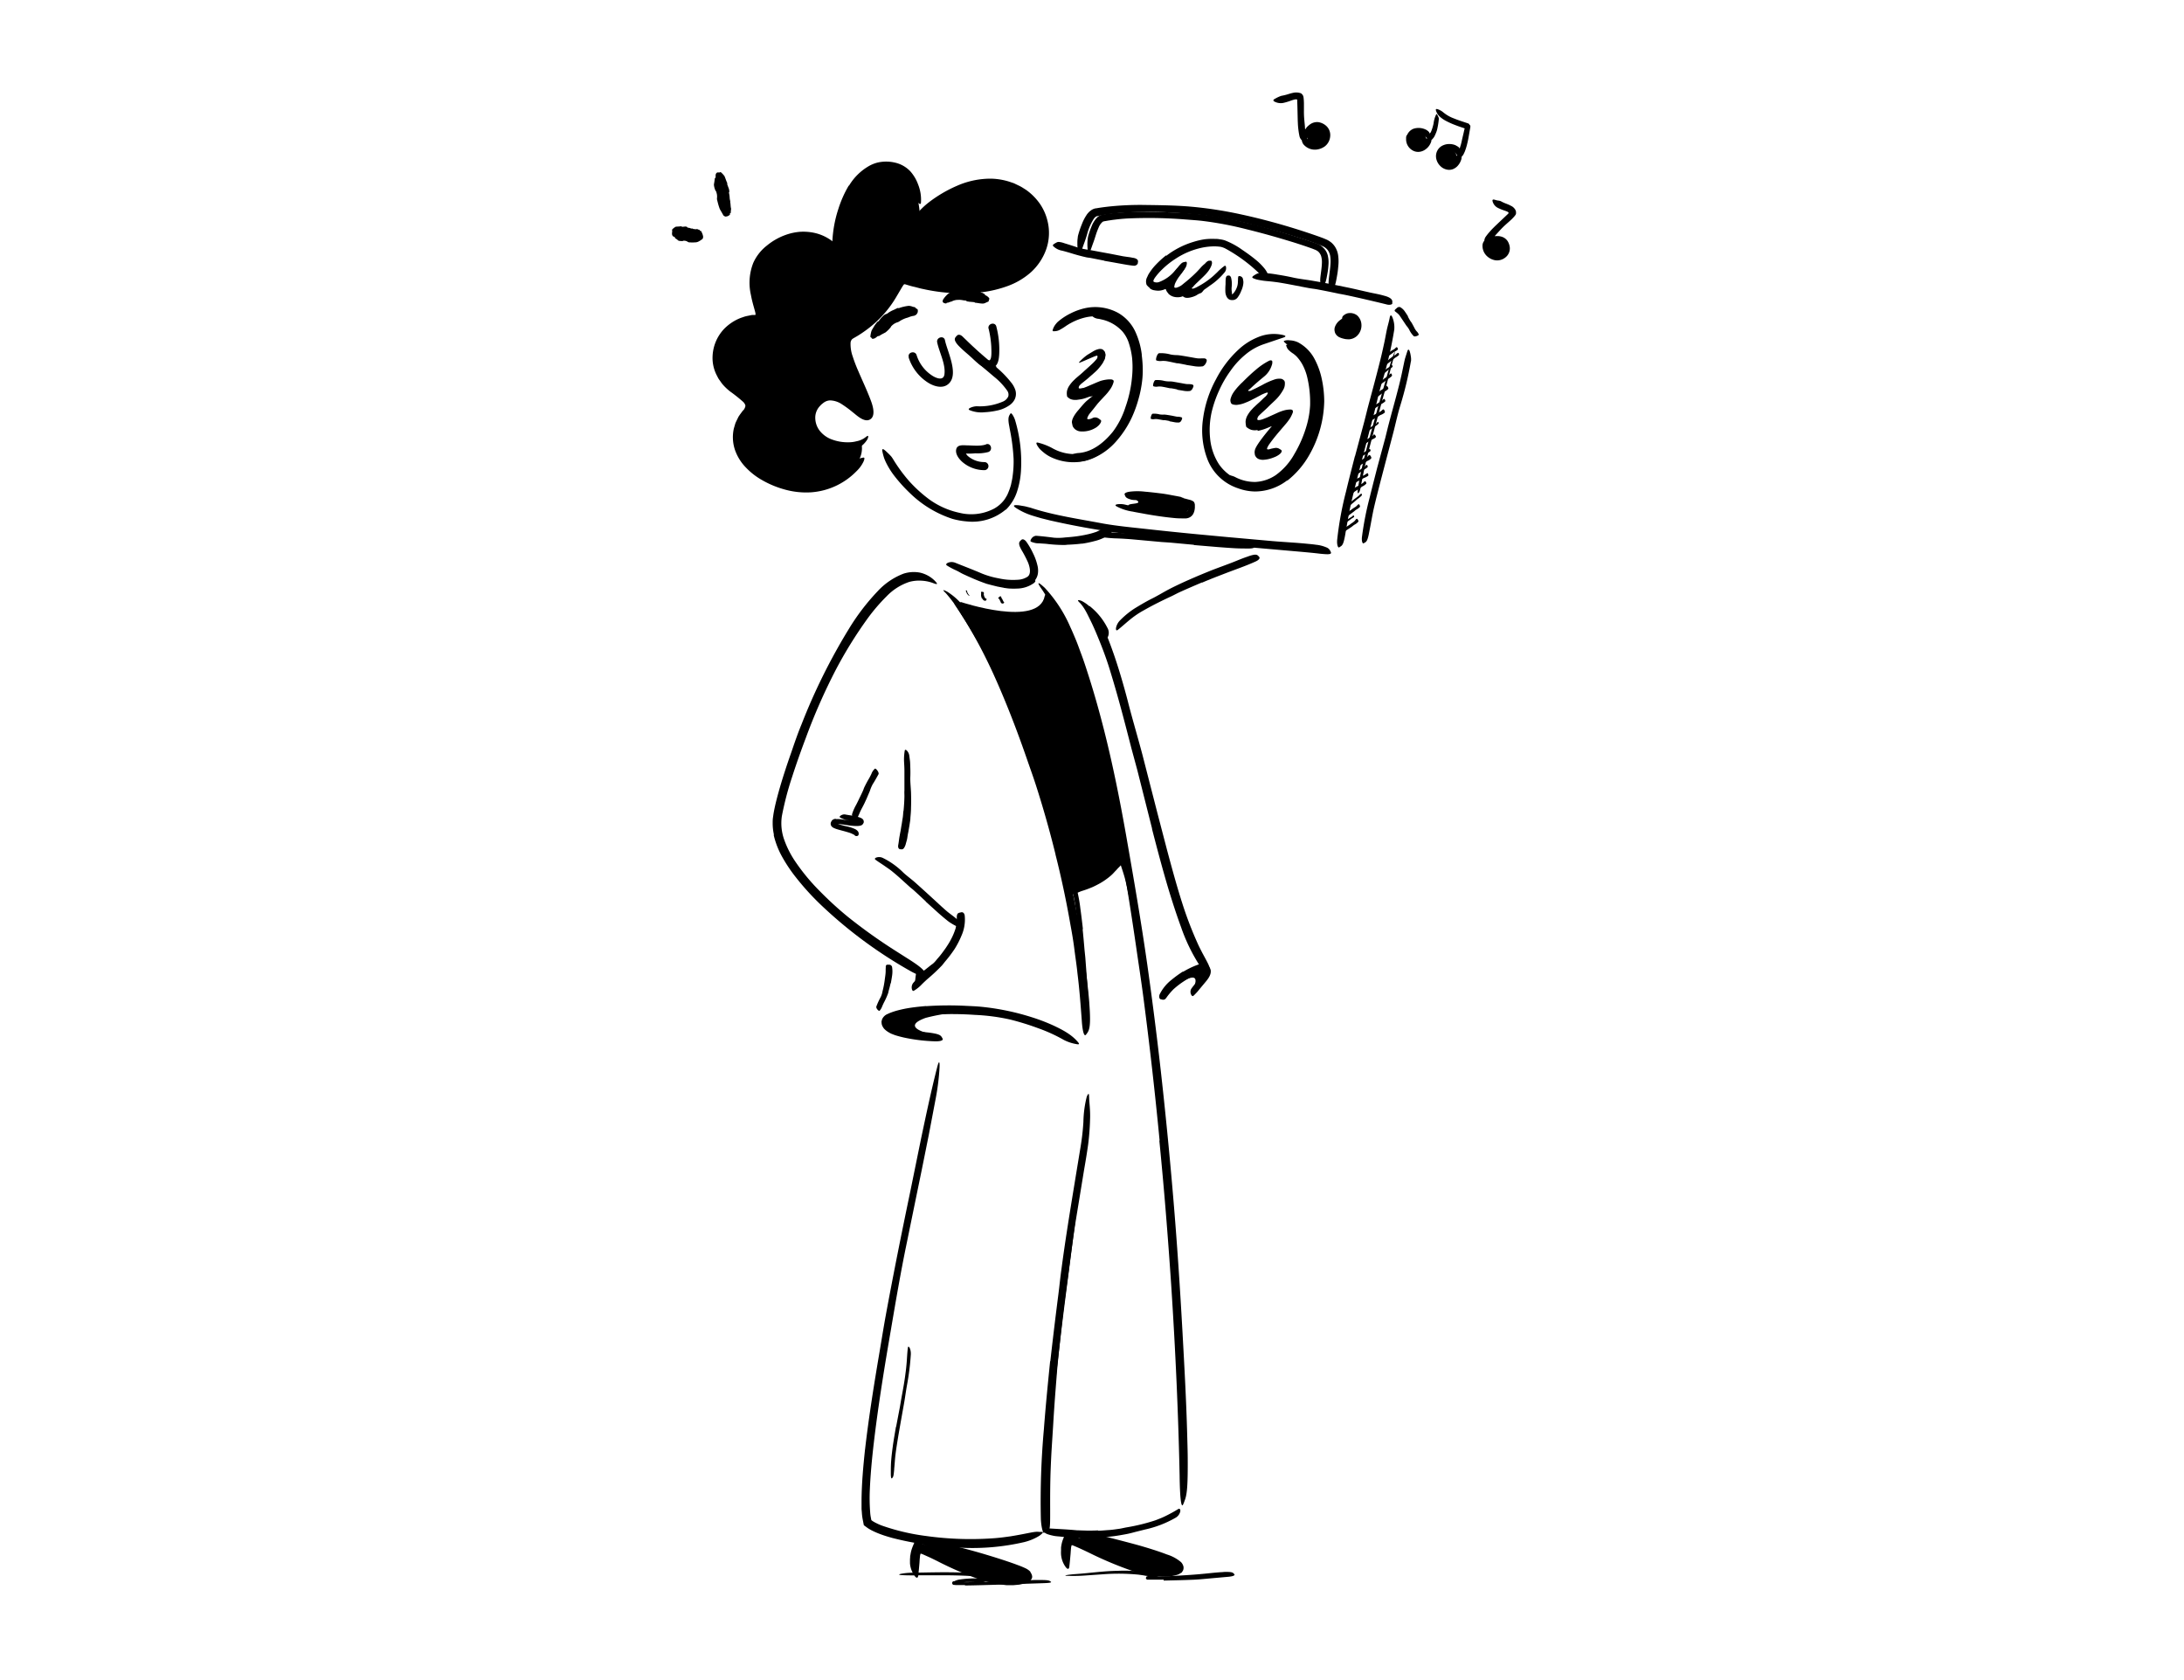 <svg xmlns="http://www.w3.org/2000/svg" width="520" height="400" viewBox="0 0 520 520"><defs><style>.cls-1{fill:hsla(210, 100%, 67%, 0.7);}</style></defs><title>Notioly New</title><g id="_177.Music" data-name="177.Music"><path class="cls-1" d="M282.24,488.92c-1.1,0-2.2,0-3.31,0l-.84,0-.43,0-.24,0-.15,0-.13,0-.07,0a.68.68,0,0,1-.32-.29.54.54,0,0,1-.08-.22c0-.06.05-.12.08-.19l.16-.33H277l.08,0,.17-.07s.1,0,.09,0l-.09,0-.21-.07-.1,0-.18,0-.76-.15-1.53-.22a63.53,63.53,0,0,0-11-.13l-4.93.34a53.34,53.34,0,0,1-6.32.14c-.66,0-.57-.12,0-.23s1.57-.23,2.77-.31c4.26-.29,8.5-.94,12.86-1a50.25,50.25,0,0,1,8,.29c.34,0,.67.12,1,.18l.66.13a7.63,7.63,0,0,1,.76.2l1.45.42.72.21c.13,0,.07.05.14.09l.21.13a23.08,23.08,0,0,0-2.48.75l-.42.17-.12,0-.05,0h0a1.19,1.19,0,0,1,0-.17l0-.2h0l-.42.05h0l0,0a.15.15,0,0,0,0-.07l.06-.14a1.13,1.13,0,0,0,0-.15h0a4.1,4.1,0,0,0,.52,0c.76,0,1.54,0,2.32-.06l5.35-.27c2.71-.16,5.42-.31,8.1-.56,2.09-.18,4.14-.44,6.22-.58.46,0,.9-.08,1.37-.09,1.71,0,2.26.09,2.62.5a2,2,0,0,1,.24.29c.16.32-.53.58-1.77.71l-5.61.5c-1.9.17-3.85.38-5.82.44-2.92.12-5.83.18-8.76.25Z"/><path class="cls-1" d="M220.7,490.6c-.88,0-1.75,0-2.65,0a7.31,7.31,0,0,1-.74-.06.59.59,0,0,1-.18,0,.77.77,0,0,1-.25-.16.6.6,0,0,1-.16-.36.57.57,0,0,1,.07-.35.81.81,0,0,1,.12-.14l.15-.11.05,0,.08,0,.11,0h0l0,0,.05,0,.17-.08a5.08,5.08,0,0,1,1.39-.44,32.37,32.37,0,0,1,5.32-.36l.95,0,.46,0h.32l.27-.05c.06,0,.18,0,.17-.12s-.21-.15-.35-.19l-.25,0-.4-.07-.82-.11c-1.1-.13-2.21-.21-3.33-.27-2.23-.11-4.48-.15-6.72-.17-2,0-4,0-6,0-2.55,0-5.1.12-7.65-.06-.81-.07-.68-.24,0-.39a18.79,18.79,0,0,1,3.36-.33c5.18-.08,10.38-.25,15.63-.05,1.57.07,3.18.12,4.8.27.41,0,.82.08,1.23.15l.34.05.49.11a3.6,3.6,0,0,1,.86.31,1.43,1.43,0,0,1,.52.44.72.72,0,0,1,.09.68.83.83,0,0,1-.45.43,3.09,3.09,0,0,1-.78.29,7.7,7.7,0,0,1-1,.15l-.69.05-1.34,0c-.88,0-1.76,0-2.63,0a14.11,14.11,0,0,0-2.54.27,5.08,5.08,0,0,0-.59.17,2.18,2.18,0,0,0-.27.11l-.13.06-.12.06-.12,0h-.07s-.07-.12-.06-.14a.3.3,0,0,0,0-.1.26.26,0,0,0-.08-.06s0,0,0,0a.39.39,0,0,0,.11-.22.39.39,0,0,1,0-.09h0l.29,0,.65,0c2.15,0,4.32,0,6.48-.1l9.84-.28,7.52-.31,1.65,0c2.07,0,2.74.08,3.17.37a1.36,1.36,0,0,1,.28.21c.18.23-.65.34-2.15.39l-13.91.47c-3.52.1-7,.21-10.59.26Z"/><path class="cls-1" d="M255.17,476.25c.74.21,15.28,9.47,23.49,9.94s9.78-1.52,6.2-2.94-26.35-7.89-26.35-7.89Z"/><path class="cls-1" d="M207.59,477.93c.43.21,19,11.92,25.58,11.1s4.63-3.75-1.47-5.53-21.26-5.89-22.74-6.05S207.59,477.93,207.59,477.93Z"/><path class="cls-1" d="M283.64,90.83a4.11,4.11,0,0,1-.49-.63l-.19-.34c0-.06,0-.1-.06-.13s0-.16,0-.28v0s0,0,0,0-.05,0-.08.06h0l-.15,0-.1,0-.29.12a5.24,5.24,0,0,1-1.46.33,5.49,5.49,0,0,1-1.41-.1,2.74,2.74,0,0,1-1.58-.69c-.26-.24.71-1.09,1.19-1.06a5.44,5.44,0,0,0,1.2,0c.36,0,.73,0,1.17,0a1.31,1.31,0,0,0,.27-.06l.07,0a.68.68,0,0,0,.15-.08l.26-.17a7.82,7.82,0,0,1,1-.65l.18.39a1.89,1.89,0,0,0,.14.19l.07.09s0,0,0,.07a8.8,8.8,0,0,0,.33,1.14l.51-.43.06,0h0v0l0,0,.06.11a1.48,1.48,0,0,0,.09.18l.15.22a2,2,0,0,0,.74.64,2.46,2.46,0,0,0,1.6.1,3,3,0,0,0,1.13-.72,2.08,2.08,0,0,1,.21-.21c.27-.22.43-.17.86.24l.3.28a.81.81,0,0,1,.17,1A4,4,0,0,1,286.52,92a4.59,4.59,0,0,1-1.52-.24,3.82,3.82,0,0,1-1.39-.89Z"/><path class="cls-1" d="M290.41,90.46c.33-.07.67-.17,1-.28.13,0,.23-.12.36-.17a10.27,10.27,0,0,0,1.35-.54,3.91,3.91,0,0,0,.57-.31,2.91,2.91,0,0,1,.74-.4c.09,0,.18.09.23.26a.8.8,0,0,1,0,.59,4.72,4.72,0,0,1-.54.76,1.55,1.55,0,0,1-.78.46,5.46,5.46,0,0,0-1,.56,7.63,7.63,0,0,1-1.14.48c-.26.07-.5.15-.77.2a3.93,3.93,0,0,1-1.31.1,2.09,2.09,0,0,1-.64-.21l-.32-.22c-.07-.09-.14-.18-.21-.29s-.14-.19-.13-.27a.43.43,0,0,1,.09-.36,1,1,0,0,1,.42-.15l.22,0a1.14,1.14,0,0,1,.36,0,1.44,1.44,0,0,1,.35.09l.15.07.09,0a1,1,0,0,0-.18.11h0l.06-.11a.59.59,0,0,0,0-.21s.05,0,.1,0a3.44,3.44,0,0,0,.81-.15Z"/><path class="cls-1" d="M232.72,181.93l-2-.38-1.92-.48-1.4-.37c-1.6-.56-3.18-1.17-4.72-1.86-.69-.3-1.37-.6-2.05-.92a12.66,12.66,0,0,1-2.5-1.42c-.47-.36.51-.48,1.48-.08l5.28,2.2a26.65,26.65,0,0,0,3.35,1.06c.62.18,1.25.35,1.88.49s1.26.29,1.89.4c.78.16,1.57.23,2.36.32.6.06,1.2.05,1.8.07s1.18-.08,1.77-.13.89-.21,1.32-.33a13.14,13.14,0,0,0,1.22-.52,2.42,2.42,0,0,0,.5-.27c.6-.38.83-.42,1.17-.23.07,0,.16.08.23.13.22.17.07.51-.41.89a9.15,9.15,0,0,1-5.21,1.67,20,20,0,0,1-2,0c-.68,0-1.35-.14-2-.21Z"/><path class="cls-1" d="M291.55,168.62l-7.34-.68-2.68-.18-9.44-.86c-1.4-.11-2.81-.19-4.2-.25a37.61,37.61,0,0,1-5.37-.49c-.57-.11-.43-.45.08-.76a4.64,4.64,0,0,1,2.4-.61c.91,0,1.82,0,2.73.08l2.73.19c1.82.15,3.65.32,5.48.54,2.19.27,4.48.32,6.72.48l7.41.58,4.56.38c2.3.18,4.61.4,6.9.55,1.78.13,3.53.11,5.3.26.39,0,.77,0,1.17.09,1.44.17,2,.49,2.15,1a2.56,2.56,0,0,1,.12.32c0,.35-.58.49-1.59.51-1.55,0-3.17,0-4.79-.1s-3.28-.22-4.94-.35l-7.4-.62Z"/><path class="cls-1" d="M273.2,278.64l.93,5.22.37,1.89c.39,2.24.7,4.5,1,6.75.15,1,.3,2,.44,3,.1.64.18,1.28.23,1.92a14.11,14.11,0,0,1,0,1.95c0,.41-.13.35-.29,0a8.54,8.54,0,0,1-.52-1.65c-.53-2.54-1-5.1-1.41-7.7-.25-1.55-.61-3.15-.94-4.73L272,280.09l-.68-3.21c-.35-1.62-.68-3.24-1.09-4.83-.32-1.24-.72-2.43-1.11-3.62l-.26-.79c-.28-1-.23-1.32.06-1.65a1.42,1.42,0,0,1,.2-.22c.23-.2.61.14.95.86a43.21,43.21,0,0,1,2,6.77c.4,1.73.78,3.48,1.13,5.23Z"/><path class="cls-1" d="M257.1,287.6c.22,2.14.41,4.28.59,6.42l.24,2.33.62,8.25c.08,1.23.17,2.45.26,3.66A43.33,43.33,0,0,1,259,313c0,.49-.11.42-.23,0a15.44,15.44,0,0,1-.44-2c-.21-1.57-.41-3.15-.62-4.73s-.28-3.17-.39-4.77c-.13-1.91-.42-3.89-.64-5.83l-.73-6.43-.46-4c-.26-2-.5-4-.83-6-.27-1.52-.62-3-1-4.48-.08-.32-.17-.64-.26-1-.28-1.22-.24-1.54,0-1.93a1.73,1.73,0,0,1,.15-.27c.09-.12.22-.08.41.11a3.07,3.07,0,0,1,.62,1,45.94,45.94,0,0,1,1.81,8.43c.3,2.15.55,4.3.8,6.46Z"/><path class="cls-1" d="M259.2,187.54a20.17,20.17,0,0,1,5.53,6.71,3.08,3.08,0,0,1,0,3.23c-1,1.81-5.53-9.08-5.53-9.08Z"/><path class="cls-1" d="M247.14,434.92l1.75-15.44.61-5.64q1.16-9.91,2.53-19.8c.4-2.92.8-5.87,1.2-8.77.52-3.73,1.05-7.47,1.67-11.18.37-2.31.34.69-.22,5-1,7.61-2,15.21-3.06,22.9-.62,4.59-1.12,9.39-1.62,14.1q-.42,3.89-.78,7.77l-.61,7.79q-.36,4.8-.64,9.6c-.15,2.42-.31,4.85-.46,7.27s-.25,4.85-.34,7.25c-.12,3.75-.13,7.42-.12,11.12,0,.82,0,1.61,0,2.43,0,3.05-.11,4-.53,4.67a2.3,2.3,0,0,1-.27.43c-.28.3-.58-1-.65-3.18-.23-6.64-.11-13.65.25-20.66.11-2.61.29-5.22.46-7.83l.78-7.82Z"/><path class="cls-1" d="M291.18,306.3s3.1-5.79-2.38-2.95c-4.43,2.29-.71-1.81,1.43-2.84s5.26-2,5.41-.86S291.18,306.3,291.18,306.3Z"/><path class="cls-1" d="M218,313.38a58.67,58.67,0,0,0-9.47,1.66c-8.14,2.92,1.1,4.89,1.57,5,0,0,1.43,1.5-1.1,1.18s-13.59-1.89-12.28-4.93,12.49-3.83,15.94-4A9.48,9.48,0,0,1,218,313.38Z"/><path class="cls-1" d="M216.29,294.06a28.39,28.39,0,0,1-2.08,2.54c-.27.29-.51.61-.8.88a24.7,24.7,0,0,1-3.2,2.68c-.52.34-1,.74-1.5,1.07a9.44,9.44,0,0,1-2.08,1.11c-.23.09-.25,0-.15-.25a3.19,3.19,0,0,1,.63-.91c.31-.24.55-.58.87-.78s.62-.46.92-.7c.62-.46,1.2-1,1.85-1.4a15.94,15.94,0,0,0,2.05-2,25.65,25.65,0,0,0,2-2.4,19,19,0,0,0,1.09-1.61,17,17,0,0,0,1.37-2.6,7.82,7.82,0,0,0,.37-1.06c.12-.35.22-.71.33-1.07l.14-.47c.18-.58.32-.74.62-.8a.78.78,0,0,1,.21,0c.22,0,.32.29.28.76a12.54,12.54,0,0,1-.36,2.15,15.89,15.89,0,0,1-.86,2.05,22.8,22.8,0,0,1-1.7,2.85Z"/><path class="cls-1" d="M205.7,300.51c-.21.68-.8,5.31-.34,4.89a35.92,35.92,0,0,0,2.23-3.42Z"/><path class="cls-1" d="M245.37,184.46c-1.88,9.89-25.88,1.89-25.88,1.89l-2.1.58s10.39,15.38,15.46,27.4,15,39.89,17.14,48.55,3.07,12.61,3.07,12.61,15-3.67,17-12.61c0,0-7.27-45.79-14.24-58.55,0,0-7.28-17.85-8.52-19.87S245.37,184.46,245.37,184.46Z"/><path class="cls-1" d="M188.63,137c-.18.08,1.93,5-5,9.93s-24.44,7.47-32.11-8.11c0,0-1.54-5.61.71-9.73s3.28-4.07,1.18-5.79-10-6.76-9.24-11.62,3.37-10.77,11.24-12.71l2-1s-2.71-4.27-1.42-11.2,2.53-10.68,9.79-13,14.84,1.9,14.84,1.9-.32-12.17,4.58-18.3,9.49-7.86,13.68-5.68,7.16,5.68,7.87,14.87c0,0,11-11.87,25.5-8.7s14.19,14.86,11.91,20.07-5.91,8.8-11.6,10.12-20.21,2.48-29.54-1.39l-2-.79s-4.51,9.76-9.59,13.4-7.12,3.08-7.35,5.65,4.73,15.68,6.41,19.69-.39,6.25-4.48,1.81-8.1-5-10.21-2.17-4.38,9.41,1.73,12.18A14.51,14.51,0,0,0,188.63,137Z"/><path class="cls-1" d="M233.28,157.73a16,16,0,0,1-12,3.66,23.81,23.81,0,0,1-4.46-.79,33.79,33.79,0,0,1-13.2-8,46.88,46.88,0,0,1-4.6-5.06,23.7,23.7,0,0,1-2.41-3.67,16.42,16.42,0,0,1-.92-2,17.76,17.76,0,0,1-.57-2.14c-.18-.9.18-.87.84-.31.33.28.74.68,1.22,1.14.23.24.48.49.72.77a10.73,10.73,0,0,1,.62.93,48.63,48.63,0,0,0,4.9,6.67,42.17,42.17,0,0,0,6.21,5.64,24.74,24.74,0,0,0,9.34,4.15,15.19,15.19,0,0,0,10.75-1.31,10,10,0,0,0,2.59-2.07,7.84,7.84,0,0,0,1-1.36l.43-.73c.12-.25.23-.52.34-.78a18.74,18.74,0,0,0,.86-2.49c.17-.87.4-1.73.49-2.62a32.19,32.19,0,0,0,.3-5.38,61.35,61.35,0,0,0-1-8.24c-.11-.6-.24-1.18-.33-1.79-.46-2.23-.24-3,.13-3.59a3.59,3.59,0,0,1,.25-.38c.15-.15.34,0,.6.37a6.54,6.54,0,0,1,.85,1.81A45.21,45.21,0,0,1,238,145.94a25.46,25.46,0,0,1-1.19,6.18,13.84,13.84,0,0,1-3.47,5.65Z"/><path class="cls-1" d="M225.93,90.38a52.5,52.5,0,0,1-12.21.07,55.38,55.38,0,0,1-6-1c-1-.18-2-.52-3-.73-.49-.11-1-.26-1.47-.4l-.73-.22-.37-.11-.06,0h0s0-.07,0,.07c-.09-.18-.25-.08-.32,0l-.06.07-.12.16c-.14.19-.28.42-.42.65l-1.77,3a33.79,33.79,0,0,1-7.51,8.83,37.85,37.85,0,0,1-4.15,3c-.36.23-.73.44-1.1.65l-.55.32c-.15.09-.18.13-.28.19a1.73,1.73,0,0,0-.54,1.22,11.31,11.31,0,0,0,.68,4.22c.47,1.48,1.06,3,1.7,4.45,1.28,3,2.68,5.92,3.87,9.08.42,1.13,1.73,4.64-.13,5.87s-4.48-1.48-5.38-2.12a34,34,0,0,0-3.41-2.52,6.87,6.87,0,0,0-3.62-1.2,3.42,3.42,0,0,0-1.66.46,4.39,4.39,0,0,0-.75.54,4.32,4.32,0,0,0-.7.65,5.26,5.26,0,0,0-1.51,3.24,6.61,6.61,0,0,0,1.33,4.46,8.46,8.46,0,0,0,3.88,2.77,13.78,13.78,0,0,0,5,.84,9.36,9.36,0,0,0,2.48-.3,6.83,6.83,0,0,0,2.31-.88l.55-.38a4.52,4.52,0,0,1,.37-.28c.21-.14.35-.18.41-.11s.05.23,0,.5a4.83,4.83,0,0,1-.19.5c-.1.17-.23.37-.39.59a7.73,7.73,0,0,1-3.62,2.71,10.81,10.81,0,0,1-6.51.32,13.45,13.45,0,0,1-3.09-1.15,9.29,9.29,0,0,1-2.8-2.08,10,10,0,0,1-2.72-6.4,8.33,8.33,0,0,1,2.72-6.54,13,13,0,0,1,1.38-1.06,6.3,6.3,0,0,1,1.77-.79,6.76,6.76,0,0,1,3.74.07,16.41,16.41,0,0,1,5.5,3.08l2.22,1.77a1.79,1.79,0,0,1,.27.22.83.83,0,0,0,.16.09c.14,0,.2-.12.19-.24a2.42,2.42,0,0,0-.08-.37c-.13-.41-.27-.83-.44-1.25-.63-1.69-1.42-3.42-2.18-5.17-.92-2.09-1.82-4.24-2.66-6.48-.4-1.13-.78-2.28-1.08-3.5a11,11,0,0,1-.34-4,4.89,4.89,0,0,1,.85-2.27,5.58,5.58,0,0,1,1.82-1.44c1-.53,2-1.15,2.89-1.77a28.93,28.93,0,0,0,5.07-4.42A31.88,31.88,0,0,0,197,90.46c.58-1,1.1-1.95,1.7-3,.15-.26.3-.53.48-.8.08-.11.21-.32.36-.5a4.62,4.62,0,0,1,.46-.52,2.63,2.63,0,0,1,1.16-.68,2.09,2.09,0,0,1,.66,0c.23,0,.44.16.68.1.12.16.27.13.41.2l.28.1.49.17,1,.35c.66.22,1.33.39,2,.57s1.34.33,2,.46,1.36.31,2,.4a53.42,53.42,0,0,0,8.29.72,42.33,42.33,0,0,0,9.2-.87,26.77,26.77,0,0,0,8.5-3.2,14.45,14.45,0,0,0,6.94-11,13.33,13.33,0,0,0-5.6-11.54,17.54,17.54,0,0,0-9.76-3,24.85,24.85,0,0,0-10.06,2.41,40.35,40.35,0,0,0-4.1,2.18c-2.5,1.49-4.08,2.61-5.28,3.27a9,9,0,0,1-2.67,1.15,6.7,6.7,0,0,1-.94.2c-.38,0-.17-.46.52-1.35a23.86,23.86,0,0,1,3.68-3.58,40.89,40.89,0,0,1,8.85-5.21,25.74,25.74,0,0,1,10.61-2.19,20.22,20.22,0,0,1,5.59.95l1.36.46,1.29.62a14,14,0,0,1,1.27.66l1.24.79A17.63,17.63,0,0,1,243.82,63a15.88,15.88,0,0,1,2.41,5.39,15.36,15.36,0,0,1-.39,8.73,17.54,17.54,0,0,1-4.77,7.17,22.32,22.32,0,0,1-7.23,4.26A36.54,36.54,0,0,1,226,90.44Z"/><path class="cls-1" d="M184.79,57.47a17.13,17.13,0,0,1,5.86-5.9,10.8,10.8,0,0,1,2.92-1.24,11.89,11.89,0,0,1,5.44,0,9.38,9.38,0,0,1,4.78,2.72,12.59,12.59,0,0,1,2.37,4,12.75,12.75,0,0,1,.9,5.64c0,.59-.39.52-.84.08a6.25,6.25,0,0,1-1.37-2.18,22.38,22.38,0,0,0-.9-2.42,11.44,11.44,0,0,0-2.7-3.76,7.17,7.17,0,0,0-1.9-1.16l-.67-.23-.75-.13a7.12,7.12,0,0,0-1.52-.11,8.88,8.88,0,0,0-2.94.57,11.7,11.7,0,0,0-5.32,4.23,22.92,22.92,0,0,0-2.31,3.86A36.43,36.43,0,0,0,183.42,68a48,48,0,0,0-.92,5.29c-.05.4-.08.78-.14,1.18-.24,1.45-.51,1.88-1.29,2.06a3.64,3.64,0,0,1-.53.12c-.59,0-.95-.64-.91-1.75a37.8,37.8,0,0,1,1.83-10.13,35,35,0,0,1,3.26-7.35Z"/><path class="cls-1" d="M152.07,127a2.83,2.83,0,0,0,.65-1.35c0-.26-.14-.68-.64-1.22a47.88,47.88,0,0,0-4.14-3.3,17.28,17.28,0,0,1-2.25-2.14c-.35-.41-.62-.85-.93-1.27a7.4,7.4,0,0,1-.44-.65l-.36-.7a11.74,11.74,0,0,1-1.4-6.14,13.08,13.08,0,0,1,3.49-8.35,14.56,14.56,0,0,1,4.53-3.19,11.8,11.8,0,0,1,1.29-.49,9,9,0,0,1,1.32-.39l1.34-.27a2.09,2.09,0,0,1,.46-.06l.36,0c.13,0,.27,0,.4,0s.11-.22.1-.34a3,3,0,0,0-.06-.4l-.09-.35-.15-.56c-.42-1.48-.85-3-1.14-4.63a16.72,16.72,0,0,1,.75-9.84A14.11,14.11,0,0,1,159.38,76a19.27,19.27,0,0,1,5.82-3.3,17.37,17.37,0,0,1,4.24-.94,16.38,16.38,0,0,1,4.36.26,14.1,14.1,0,0,1,7.48,4.13c1.21,1.31.62,1.47-.83,1-.36-.12-.8-.22-1.28-.35s-1-.28-1.57-.41c-1.13-.25-2.36-.51-3.65-.82a14.84,14.84,0,0,0-7,.15,16.25,16.25,0,0,0-6.28,3.43A10.1,10.1,0,0,0,157.25,85a17.46,17.46,0,0,0,.4,7.49c.12.56.27,1.13.42,1.7s.35,1.24.52,1.86a5.67,5.67,0,0,1,.21,2.85,1.71,1.71,0,0,1-.79,1c-.43.14-.88.25-1.32.38a12.41,12.41,0,0,0-2,.28,11.55,11.55,0,0,0-1.4.37c-.45.19-.91.33-1.35.54s-.85.45-1.27.69a11.19,11.19,0,0,0-4,4.06,9.52,9.52,0,0,0,0,9.36,13.66,13.66,0,0,0,1.47,2,15.76,15.76,0,0,0,2,1.68l2.26,1.65a11.32,11.32,0,0,1,2.27,2.1,6.57,6.57,0,0,1,.59.92,4.35,4.35,0,0,1,.34,1.13,3.17,3.17,0,0,1,0,1.19c0,.2-.06.4-.11.58l-.2.5-.22.5-.27.43-.51.79-.89,1.33a10.24,10.24,0,0,0-1.44,5.94,10.87,10.87,0,0,0,1.57,4.44,17.12,17.12,0,0,0,3.28,3.64,23.4,23.4,0,0,0,8.9,4.45,21.28,21.28,0,0,0,7.59.63,19.86,19.86,0,0,0,7.12-2.22,25.84,25.84,0,0,0,2.76-1.77c1.64-1.25,2.64-2.17,3.41-2.76a5.25,5.25,0,0,1,1.94-.95,5.59,5.59,0,0,1,.77-.16c.35,0,.33.42,0,1.2a10.21,10.21,0,0,1-2.25,3.08,21.73,21.73,0,0,1-13.9,6.47,24.58,24.58,0,0,1-8-.79,30,30,0,0,1-7.42-3.07,21.39,21.39,0,0,1-4.82-3.77,14.74,14.74,0,0,1-3.4-5.43,12.34,12.34,0,0,1-.38-6.63l.46-1.59c.2-.51.46-1,.69-1.48.12-.24.23-.49.36-.72l.44-.65L152,127Z"/><path class="cls-1" d="M238.68,181.58a18.73,18.73,0,0,1-6.57-.15c-.76-.14-1.53-.23-2.27-.43a56,56,0,0,1-7.54-2.65L219.06,177a21.75,21.75,0,0,1-4-2c-.38-.27-.13-.62.41-.84a3,3,0,0,1,2.15,0c2.76,1.11,5.52,2.15,8.27,3.34A26.16,26.16,0,0,0,231.1,179a20.17,20.17,0,0,0,5.82.45,6.13,6.13,0,0,0,3.1-.93c1.16-.8.84-2.76.18-4.43a37,37,0,0,0-2-3.84,8.86,8.86,0,0,1-.44-.87,2.94,2.94,0,0,1-.32-1.28,1.34,1.34,0,0,1,.46-.78,2.24,2.24,0,0,1,.33-.3.68.68,0,0,1,.69,0,2,2,0,0,1,.81.73,22.28,22.28,0,0,1,2,3.45,17.15,17.15,0,0,1,1.48,4.24,6.68,6.68,0,0,1,.05,2.06,4.49,4.49,0,0,1-1,2.23,4.83,4.83,0,0,1-1.8,1.37,8.3,8.3,0,0,1-1.82.58Z"/><path class="cls-1" d="M161.55,258.35a16.23,16.23,0,0,1-.39-3.49c0-.59,0-1.2.09-1.78s.15-1.13.25-1.67c.4-2.18.94-4.25,1.51-6.33,1.16-4.13,2.49-8.18,3.91-12.2,1-2.93,2-5.87,3.2-8.76a185.44,185.44,0,0,1,14.61-29.44A68.47,68.47,0,0,1,193.65,183a21.24,21.24,0,0,1,8-5.44,10.31,10.31,0,0,1,5.09-.33,9.38,9.38,0,0,1,4.4,2.33c1.45,1.43,1,1.43-.56.82a12,12,0,0,0-3.15-.64,11.73,11.73,0,0,0-4,.37,17.33,17.33,0,0,0-7,4.45,56.77,56.77,0,0,0-5.89,6.87,132,132,0,0,0-9.83,15.86,183.14,183.14,0,0,0-9.3,21.13c-1.51,4-2.93,8-4.22,12A94.77,94.77,0,0,0,164,252.64a15.15,15.15,0,0,0,.74,7.29,29.72,29.72,0,0,0,3.46,6.78,62.87,62.87,0,0,0,7.5,9.06,107.49,107.49,0,0,0,8.74,8,164.94,164.94,0,0,0,14.75,10.52l3.35,2.13c4.2,2.63,5.39,3.7,5.93,4.88a5.08,5.08,0,0,1,.35.79c.07.36-.39.38-1.3.11a20.55,20.55,0,0,1-3.85-1.72,139.64,139.64,0,0,1-27.39-20.23,80.66,80.66,0,0,1-8.75-9.76,47,47,0,0,1-3.62-5.63,26.05,26.05,0,0,1-2.44-6.43Z"/><path class="cls-1" d="M188.07,246.93c.36-.73.72-1.48,1.07-2.26.13-.28.2-.58.33-.87.48-1,1-2,1.57-2.94.24-.44.47-.88.68-1.33a4,4,0,0,1,1.06-1.6c.17-.13.52.17.8.57s.49.88.33,1.15c-.56,1-1.09,2-1.79,3.08a12.13,12.13,0,0,0-.88,2.09c-.33.78-.67,1.57-1,2.35l-.67,1.45c-.35.74-.76,1.45-1.12,2.17s-.49,1.18-.79,1.76a1.65,1.65,0,0,1-.2.37c-.33.42-.56.46-1,.19a3.3,3.3,0,0,1-.32-.18.9.9,0,0,1-.39-1A15.2,15.2,0,0,1,187,249.1c.36-.7.73-1.43,1.06-2.18Z"/><path class="cls-1" d="M180.7,253.51a10.65,10.65,0,0,1,2.05.13l1.84.27c.44.06.89.08,1.32.13a12.5,12.5,0,0,0,1.31.12,4.45,4.45,0,0,0,.55,0l.08,0h0l0,0,0,.07c.18.24.21.16.12.18l.14-.17c.16.13.17,0,0,.15l-.11.13a.92.92,0,0,0-.12.16s0,0,0,0a1.24,1.24,0,0,0-.34-.14c-.27-.09-.57-.17-.88-.24-.67-.15-1.37-.28-2.07-.41A6.56,6.56,0,0,1,182,253c-.27-.19,0-.43.3-.62a1.92,1.92,0,0,1,1.26-.3c.83.17,1.72.28,2.62.43.45.08.9.2,1.37.33.24.07.48.14.76.25a3.79,3.79,0,0,1,.48.25l.17.13a1.79,1.79,0,0,1,.22.25,1.1,1.1,0,0,1,.17.51,1.45,1.45,0,0,1,0,.3,1.31,1.31,0,0,1-.08.21.6.6,0,0,1-.09.15l.15-.48a1.25,1.25,0,0,1-.66,1,2,2,0,0,1-.65.19,5.66,5.66,0,0,1-1,.06,16.2,16.2,0,0,1-1.74-.12c-1.25-.16-2.48-.4-3.66-.5a5,5,0,0,0-.65,0l-.22,0c0,.07-.07-.2-.17-.25s-.05-.05-.06-.05h.06l.12.44s0-.07-.14-.13-.08-.07-.15-.08,0,0,0,0a.58.58,0,0,0,.19-.14c.08-.12.06-.06.07-.06l0,0a.76.76,0,0,0,.13.07,29.37,29.37,0,0,0,3.26.93,11.18,11.18,0,0,1,2.73.9,2.6,2.6,0,0,1,.62.48,1.24,1.24,0,0,1,.34,1.21.56.56,0,0,1-.53.4,1.09,1.09,0,0,1-.31,0c-.32-.06-.51-.46-.71-.46a7.12,7.12,0,0,0-1.47-.62c-.7-.22-1.47-.43-2.26-.64-.49-.13-1-.27-1.52-.43a8.42,8.42,0,0,1-.86-.34,1.94,1.94,0,0,1-.7-.52,1.27,1.27,0,0,1-.24-1.09,1.37,1.37,0,0,1,.44-.7l-.35.91a1.24,1.24,0,0,1,.29-.94,1.56,1.56,0,0,1,.28-.24,1.51,1.51,0,0,1,.25-.13,2.51,2.51,0,0,1,.6-.14Z"/><path class="cls-1" d="M208.62,279.07c-1.26-1.19-2.52-2.37-3.8-3.53-.46-.42-1-.79-1.44-1.22-1.65-1.47-3.25-3-5-4.42-.75-.64-1.57-1.18-2.37-1.74-1-.71-2.07-1.35-3.05-2.08-.31-.24-.14-.51.31-.67a2.67,2.67,0,0,1,1.91.09,23.83,23.83,0,0,1,6.41,4.57c1.15,1.07,2.47,2,3.67,3.07s2.61,2.34,3.9,3.52l2.38,2.18c1.2,1.1,2.39,2.23,3.62,3.27,1,.82,2,1.49,2.93,2.3.21.18.43.34.63.52a2.31,2.31,0,0,1,.65.89,1,1,0,0,1,.07.64,1.45,1.45,0,0,1,0,.3c-.06.29-.6.23-1.35-.07a13.93,13.93,0,0,1-1.52-.83,11,11,0,0,1-1.43-1c-.91-.72-1.8-1.49-2.68-2.26l-3.88-3.51Z"/><path class="cls-1" d="M217.39,293.85a38.27,38.27,0,0,1-2.81,3.7c-.35.43-.68.88-1.05,1.3a53.76,53.76,0,0,1-4.26,4c-.65.56-1.27,1.16-1.88,1.75a10.83,10.83,0,0,1-2.55,2.06c-.31.16-.54-.18-.62-.69a2.26,2.26,0,0,1,.41-1.7,26.4,26.4,0,0,1,2.29-2.32c.79-.75,1.6-1.47,2.44-2.17a20.46,20.46,0,0,0,2.71-2.94c1-1.1,1.84-2.26,2.68-3.45.49-.75,1-1.5,1.41-2.29a20,20,0,0,0,1.61-3.72c.13-.51.2-1,.28-1.53s.06-1,.1-1.53c0-.22,0-.44,0-.67.09-.82.31-1.06,1-1.2a3.63,3.63,0,0,1,.45-.1c.5-.06.89.33,1,1a12.25,12.25,0,0,1-1,6.25,26.86,26.86,0,0,1-2.19,4.23Z"/><path class="cls-1" d="M248.71,264.44q-2.67-10.85-6.1-21.51c-.83-2.59-1.77-5.14-2.65-7.71-3.13-9.07-6.57-18-10.55-26.77-1.78-3.87-3.69-7.7-5.76-11.37-1.32-2.36-2.68-4.71-4.16-7a45.75,45.75,0,0,0-4.72-6.48c-1.17-1.12-1-1.18.38-.49a20.25,20.25,0,0,1,5.44,5c1.65,2.3,3.12,4.7,4.55,7.11s2.69,4.93,3.94,7.44c2.49,5,4.74,10.16,6.8,15.4,2.47,6.26,5.11,12.74,7.36,19.24q3.69,10.73,6.65,21.69c.61,2.25,1.18,4.51,1.75,6.76s1.11,4.52,1.59,6.8c1.55,6.87,2.81,13.85,3.85,20.77.76,5.39,1.53,10.68,2,16.06.1,1.18.17,2.35.24,3.54.23,4.45-.11,5.88-.8,6.81a3.83,3.83,0,0,1-.49.62c-.53.41-1-1.39-1.2-4.58-.36-4.75-.71-9.6-1.33-14.51-.24-2.46-.64-4.93-.95-7.41s-.73-5-1.19-7.44c-1.28-7.37-2.83-14.73-4.68-22Z"/><path class="cls-1" d="M208.67,311.42a104.13,104.13,0,0,1,12.49-.09c1.52.08,3,.12,4.55.28a76.59,76.59,0,0,1,15.7,3.25,58.21,58.21,0,0,1,6.66,2.55c2.73,1.29,5.55,2.72,7.56,5.1.63.72.35.82-.51.64a13.27,13.27,0,0,1-3.82-1.27,49.63,49.63,0,0,0-8-3.65,82.22,82.22,0,0,0-8.54-2.65,61.91,61.91,0,0,0-11-1.46,102,102,0,0,0-12.24-.12,71.94,71.94,0,0,0-7.49.74c-1.28.2-2.56.41-3.81.71-.31.07-.63.15-.91.24a5.43,5.43,0,0,0-.53.17,2.58,2.58,0,0,0-.51.23c-.14.09-.36.21-.33.41a1.08,1.08,0,0,0,.59.79,2.94,2.94,0,0,0,.46.25l.24.1a3.52,3.52,0,0,0,.39.16,40.21,40.21,0,0,0,8.46,1.64c.64.08,1.27.12,1.91.22,2.38.36,3.13.65,3.54,1.4a2.67,2.67,0,0,1,.26.5c.15.51-.87.81-2.65.73a52.26,52.26,0,0,1-7.91-.87,33.74,33.74,0,0,1-4.11-1l-.53-.19-.26-.11L198,320a8.49,8.49,0,0,1-1.69-1,7.59,7.59,0,0,1-.66-.6,4.21,4.21,0,0,1-.45-.68,2.69,2.69,0,0,1-.28-.73c-.05-.25-.05-.52-.08-.79l.17-.68a3.15,3.15,0,0,1,1.75-1.69,12.26,12.26,0,0,1,1.39-.57,2.6,2.6,0,0,1,.36-.13l.22-.07.4-.13c1.07-.31,2.13-.55,3.18-.76,2.11-.39,4.22-.61,6.33-.79Z"/><path class="cls-1" d="M280.93,353.05q-2.12-22.12-5-44.18c-.7-5.36-1.53-10.7-2.3-16.05-2.75-18.85-5.91-37.65-10.08-56.22-1.86-8.24-4-16.47-6.46-24.47-1.58-5.13-3.39-10.2-5.38-15.19-1-2.49-2-5-3.2-7.36a54.34,54.34,0,0,0-3.91-7c-1.91-2.66-1.36-2.63.78-.64a42.62,42.62,0,0,1,7.92,12.16c.59,1.26,1.13,2.55,1.67,3.84s1,2.59,1.48,3.9c1,2.61,1.84,5.25,2.68,7.89,1.68,5.29,3.17,10.63,4.54,16,2.73,10.74,4.91,21.62,6.85,32.58,2.3,13.11,4.67,26.75,6.59,40.23q3.15,22.21,5.44,44.54,1.43,13.74,2.59,27.5c1.18,13.88,2.1,27.86,2.87,41.67.59,10.74,1.18,21.27,1.46,31.91.06,2.35.14,4.64.16,7,.06,8.77-.21,11.56-1,13.42a8.51,8.51,0,0,1-.51,1.23c-.57.82-.92-2.75-1-9.13-.39-19-1.29-38.92-2.61-59-1-14.88-2.19-29.82-3.67-44.7Z"/><path class="cls-1" d="M247.1,421.31q1.17-10.38,2.5-20.75c.33-2.52.56-5.05.92-7.56,1.17-8.88,2.61-17.72,4.06-26.56.64-3.92,1.29-7.86,1.93-11.75a74.18,74.18,0,0,0,.83-7.47,34.21,34.21,0,0,1,1-7.63c.26-.8.55-1.09.64-1s.1.5.14,1.18c0,1.35.4,3.73.28,6.66a77.65,77.65,0,0,1-.6,7.86c-.37,2.61-.78,5.11-1.23,7.66q-1.25,7.65-2.51,15.34c-1,6.15-1.75,12.59-2.58,18.9-.9,6.94-1.79,13.89-2.59,20.85q-.76,6.42-1.44,12.86c-.67,6.49-1.32,13-1.77,19.48-.16,2.51-.32,5-.4,7.48s-.18,5-.2,7.44c0,1.09,0,2.16,0,3.26,0,4.08,0,5.32-.53,6.25a5.68,5.68,0,0,1-.31.61c-.27.44-.92-1.22-1.07-4.27a249.65,249.65,0,0,1,.94-27.82c.53-7,1.22-14,1.93-21Z"/><path class="cls-1" d="M189.76,448.57c1.17-10.13,2.79-20.17,4.49-30.19.62-3.66,1.2-7.32,1.87-11,2.36-12.85,4.93-25.65,7.6-38.43,1.16-5.67,2.32-11.38,3.47-17,1.53-7.22,3.06-14.48,4.89-21.63.57-2.23.81-1.86.73.12a72.54,72.54,0,0,1-1.22,9.74l-2.11,11.1q-1.11,5.54-2.23,11.08-2.28,11.08-4.56,22.24c-1.86,8.89-3.44,18.21-5,27.37-1.74,10.06-3.38,20.14-4.69,30.26-.79,6.23-1.49,12.47-1.76,18.71a56.91,56.91,0,0,0,.09,7,11.93,11.93,0,0,0,.21,1.71l.13.69c0,.18.17.25.3.36l.1.08.17.1.36.21c.23.15.5.26.75.39.5.26,1,.47,1.58.69a66.19,66.19,0,0,0,13.67,3.23,99.48,99.48,0,0,0,21.58.66c1.57-.13,3.09-.34,4.65-.56,5.78-.94,7.42-1.59,8.9-1.35a8.46,8.46,0,0,1,.94,0c.36.08,0,.44-.89,1.15a16.27,16.27,0,0,1-4.77,2A71.09,71.09,0,0,1,218.77,479a98.31,98.31,0,0,1-20.63-3c-1.27-.36-2.54-.73-3.8-1.22-.63-.23-1.27-.51-1.9-.8-.32-.16-.63-.3-.95-.48l-.48-.28a5.54,5.54,0,0,1-.57-.37l-.75-.55c-.1-.11-.3-.15-.33-.31l-.09-.47-.27-1.38a16.54,16.54,0,0,1-.24-2.05l-.09-1,0-1c0-.66,0-1.32,0-2,.06-5.24.54-10.38,1.08-15.5Z"/><path class="cls-1" d="M261.86,473.77c1.1,0,2.19-.14,3.29-.2s2.19-.25,3.29-.39c.79-.12,1.57-.33,2.37-.46a59.55,59.55,0,0,0,8.29-2c.61-.18,1.19-.43,1.78-.66s1.17-.48,1.72-.75a46.49,46.49,0,0,0,4.11-2.25c.38-.23.68.06.63.66a3,3,0,0,1-1.4,2,33.3,33.3,0,0,1-9.56,3.69l-3,.75c-1,.28-2,.53-3.05.72s-2.25.41-3.39.56-2.27.28-3.41.38c-1.4.16-2.82.15-4.22.22-2.13,0-4.27-.06-6.39-.23l-1.23-.07-1.22-.12c-.81-.1-1.64-.11-2.44-.29-.35-.08-.7-.15-1.05-.25-1.31-.37-1.68-.63-1.83-1.16a2.7,2.7,0,0,1-.09-.36c0-.37.6-.55,1.56-.5,2.84.18,5.73.3,8.66.58l3.28.1c1.1,0,2.2,0,3.31-.07Z"/><path class="cls-1" d="M278.6,256.48,274,238.26l-1.79-6.61c-2-7.78-4-15.56-6.36-23.25-1-3.4-2.22-6.78-3.53-10-.85-2.09-1.71-4.18-2.7-6.18s-1.9-4.08-3.37-5.63c-.92-.85-.75-1.06.5-.62a11.47,11.47,0,0,1,4.66,4.37,59.59,59.59,0,0,1,3.19,6.4c.89,2.2,1.69,4.41,2.45,6.63,1.5,4.45,2.82,9,4,13.52,1.38,5.45,3.06,11.05,4.53,16.6l4.71,18.34,2.94,11.26c1.52,5.67,3.06,11.37,4.85,16.91a115.66,115.66,0,0,0,4.83,12.46c.41.87.85,1.71,1.29,2.57,1.7,3.15,2.16,3.9,2.26,4.93,0,.21.15.47.17.65s-.33.36-1.1.05a6.78,6.78,0,0,1-2.52-2.31,55.08,55.08,0,0,1-5.44-11.38c-1.47-4-2.75-8-4-12.11-1.8-6.07-3.42-12.2-5-18.32Z"/><path class="cls-1" d="M288.21,300.78a25.41,25.41,0,0,1,4.05-2,8.15,8.15,0,0,1,.88-.3,3.65,3.65,0,0,0,.65-.1c.22,0,.43,0,.64,0a2.9,2.9,0,0,1,1.86.89,3,3,0,0,1,.43.91,3.17,3.17,0,0,1,0,1,4.13,4.13,0,0,1-.36,1,4.53,4.53,0,0,1-.27.48l-.22.33a14.28,14.28,0,0,1-.89,1.13L293.41,306c-.33.39-.63.81-1,1.19s-.68.73-1,1-.55,0-.77-.45a1.91,1.91,0,0,1,.1-1.72c.63-.9,1.32-1.66,2-2.43l.94-1.14c.29-.34.64-.86.69-.82a.41.41,0,0,0,.11-.56c-.14-.17-.38-.13-.58-.1l-.11,0a.68.68,0,0,1-.2.07l-.44.15q-.45.16-.9.36c-.61.27-1.21.59-1.8.92s-1.46.86-2.17,1.35a25,25,0,0,0-3.06,2.37,20.69,20.69,0,0,0-1.91,2.21c-.13.17-.23.35-.37.51a3.93,3.93,0,0,1-.32.35,1,1,0,0,1-.35.14,1.31,1.31,0,0,1-.7-.05,3.15,3.15,0,0,1-.36-.09c-.35-.11-.49-.63-.33-1.36a13,13,0,0,1,3.71-4.61,35.41,35.41,0,0,1,3.57-2.6Z"/><path class="cls-1" d="M256.85,168.25c-1.34.17-2.68.27-4,.33-.49,0-1,.11-1.46.1a46.38,46.38,0,0,1-5.15-.31c-.75-.1-1.51-.11-2.26-.18-.49-.05-1,0-1.46-.11a7.24,7.24,0,0,1-1.4-.42c-.28-.13-.15-.56.17-1a1.91,1.91,0,0,1,1.38-.83c1.86.13,3.7.36,5.59.6a16.92,16.92,0,0,0,3.48-.09c1.27-.09,2.55-.21,3.82-.39.79-.12,1.57-.24,2.34-.41a23.65,23.65,0,0,0,3.47-.94,14.87,14.87,0,0,0,2.43-1.3c.17-.11.33-.24.5-.33.65-.37,1-.21,1.43.35.1.12.21.24.3.36a1,1,0,0,1,.15.71,1.18,1.18,0,0,1-.38.74,13.21,13.21,0,0,1-4.89,2.31,34.85,34.85,0,0,1-4,.84Z"/><path class="cls-1" d="M294.07,180.26c-2.35,1-4.69,2-7,3.05-.84.39-1.65.84-2.49,1.24-3,1.38-5.91,2.84-8.75,4.46a27,27,0,0,0-3.59,2.39c-1.44,1.13-2.78,2.39-4.23,3.54-.45.36-.66.06-.58-.56a4.54,4.54,0,0,1,1.23-2.35,26.14,26.14,0,0,1,4.56-3.73c1.65-1,3.32-2,5-2.86,2.07-1,4.11-2.3,6.22-3.37,2.32-1.17,4.69-2.25,7.07-3.27,1.46-.64,2.95-1.25,4.42-1.85,2.24-.92,4.54-1.72,6.78-2.58,1.75-.65,3.42-1.41,5.17-2,.39-.13.76-.28,1.16-.4,1.47-.43,2-.38,2.45.12a2.43,2.43,0,0,1,.31.35c.25.41-.24.95-1.25,1.39-3,1.36-6.19,2.43-9.39,3.67-2.38.92-4.77,1.83-7.13,2.85Z"/><path class="cls-1" d="M201.66,251.07c.15-1.54.26-3.1.28-4.67,0-.57-.05-1.15,0-1.72,0-2,0-4.08,0-6.13,0-.91-.06-1.83-.11-2.73a16.47,16.47,0,0,1,.21-3.5c.07-.37.35-.3.66,0a2.79,2.79,0,0,1,.74,1.52l.23,1.74c.06.58.06,1.16.08,1.74q.08,1.75,0,3.54c0,1.42.16,2.9.23,4.36.05,1.61.06,3.23,0,4.86,0,1-.1,2-.19,3,0,.76-.18,1.52-.27,2.27l-.39,2.25c-.13.58-.22,1.16-.3,1.74s-.28,1.15-.43,1.72a4.69,4.69,0,0,1-.24.75c-.4.9-.67,1.12-1.26,1.06a1.67,1.67,0,0,1-.39-.05c-.42-.1-.6-.61-.49-1.27.2-1,.26-2,.46-2.94.08-.5.18-1,.28-1.47l.24-1.5c.16-.74.23-1.51.37-2.26s.18-1.53.23-2.31Z"/><path class="cls-1" d="M197.66,304.34c-.17.76-.35,1.52-.58,2.27-.07.28-.11.56-.2.84a21.93,21.93,0,0,1-1.23,2.75c-.2.39-.38.79-.56,1.19a4.31,4.31,0,0,1-.82,1.44c-.25.26-1.24-.79-1-1.35a21.47,21.47,0,0,1,1.33-2.88,6.6,6.6,0,0,0,.58-1.86c.18-.7.34-1.4.46-2.13.08-.44.15-.9.21-1.35.08-.7.21-1.4.26-2.11.05-.56,0-1.12.06-1.69a2.31,2.31,0,0,1,0-.37c.08-.46.31-.55.83-.5a2,2,0,0,1,.35,0,.93.93,0,0,1,.76.66,8.73,8.73,0,0,1,0,2.84c-.1.71-.24,1.46-.37,2.22Z"/><path class="cls-1" d="M260.14,271.24a18.85,18.85,0,0,0,3-1.7c.35-.24.62-.57,1-.82.6-.45,1.15-1,1.72-1.44.27-.26.56-.51.82-.78l.74-.85a8,8,0,0,0,.55-.83,5.16,5.16,0,0,0,.47-.86l.25-.57c.06-.2.12-.39.19-.59.16-.39.22-.77.38-1.17s.44-.24.79,0a1.8,1.8,0,0,1,.51.57,1.29,1.29,0,0,1,.21.85,8,8,0,0,1-.24,1.57,6.38,6.38,0,0,1-1.3,2.78,7.71,7.71,0,0,1-1,1.14,7.57,7.57,0,0,0-.61.66l-.63.65a12,12,0,0,1-1.29,1.28,21.26,21.26,0,0,1-3.23,2.26c-.7.39-1.42.76-2.15,1.1a32,32,0,0,1-3.43,1.27c-.45.14-.88.35-1.33.52s-.91.32-1.38.46a2.62,2.62,0,0,1-.63.14c-.8.1-1.07-.15-1.22-1,0-.18-.08-.35-.1-.51a1.57,1.57,0,0,1,.7-1.44,39,39,0,0,1,4.12-1.49l.78-.26.78-.32a13.2,13.2,0,0,0,1.53-.71Z"/><path class="cls-1" d="M240.88,486.56a2.6,2.6,0,0,1,.53,1,1.61,1.61,0,0,1,.06.66,1.3,1.3,0,0,1-.26.6c-.13.33-.58.6-.91.89a12.52,12.52,0,0,1-1.87.56c-.35.06-.67.15-1,.2l-1.18.11-.59.05-.65,0-1.29,0c-.43,0-.9-.09-1.09-.11s-.52-.05-.77-.1c-.5-.09-1-.16-1.51-.27a40.06,40.06,0,0,1-4.29-1,106.64,106.64,0,0,1-14-6c-1-.49-2-1-3-1.43l-1.33-.6a6.77,6.77,0,0,0-.71-.26l-.06,0a3,3,0,0,0-.21.93l-.08.78-.06,1c-.11,1.34-.23,2.72-.4,4.12-.12.89-.61.77-1.16,0a7.58,7.58,0,0,1-1.39-3.84c0-.4,0-.81,0-1.23l.05-.63c0-.25,0-.34.1-.79a10.45,10.45,0,0,1,.55-2.17c.25-.66.53-1.3.83-2,1,.3,1.86.59,2.83,1l.72.32c.12,0,.24.11.36.14l.19.09.73.36,2.84,1.48c1.88,1,3.76,2,5.66,2.9a53.49,53.49,0,0,0,9.88,3.59c.92.25,1.85.46,2.77.65l1.4.23,1,.12a6,6,0,0,0,2.64-.25c.18-.05.08-.25,0-.31a3.3,3.3,0,0,0-.3-.22,6.7,6.7,0,0,0-.71-.35c-.25-.11-.52-.22-.8-.32s-.51-.2-1-.34c-3.46-1.13-7-2.17-10.51-3.13-2.73-.75-5.46-1.31-8.2-2.06-.6-.16-1.2-.3-1.81-.5-2.24-.74-2.93-1.43-3-2.38a1.93,1.93,0,0,1,0-.64c.26-.57,1-.56,2.62-.18,4.66,1.21,9.81,2.46,14.88,4q2.84.85,5.67,1.78l1.57.53,1.28.45,1.32.49a25.74,25.74,0,0,1,2.37,1,4.94,4.94,0,0,1,1.43,1.09Z"/><path class="cls-1" d="M287.58,483.52a3,3,0,0,1,.72,1.31,2.09,2.09,0,0,1,0,.84,1.55,1.55,0,0,1-.3.68l-.17.28c0,.09-.23.15-.33.23-.26.15-.49.31-.77.44a12.1,12.1,0,0,1-2.19.54A14.63,14.63,0,0,1,282,488a4.15,4.15,0,0,1-.62,0l-.39,0-.78-.07a29.91,29.91,0,0,1-3-.5,39.54,39.54,0,0,1-4.26-1.05,114.69,114.69,0,0,1-14-5.86c-1-.48-2-.95-3-1.4l-1.4-.61c-.25-.1-.48-.19-.71-.26l-.12,0a3,3,0,0,0-.21.91l-.07.75-.07,1c-.12,1.32-.23,2.68-.4,4.05-.13.88-.61.76-1.16,0a7.58,7.58,0,0,1-1.39-3.83,9.62,9.62,0,0,1,0-1.2l0-.62,0-.31a4.2,4.2,0,0,1,.07-.5,9.8,9.8,0,0,1,.55-2.1c.25-.64.53-1.26.81-1.91,1,.3,1.89.59,2.86,1l.73.31a2.19,2.19,0,0,0,.33.13l.19.09.73.35,2.87,1.45c1.9,1,3.81,1.94,5.73,2.88a57.54,57.54,0,0,0,9.85,3.55,32.73,32.73,0,0,0,5.55,1.07l.69.05.34,0h.62a4.69,4.69,0,0,0,1.34-.27c.14-.06.11-.25.05-.35a1,1,0,0,0-.28-.27,4.77,4.77,0,0,0-.7-.41c-.25-.12-.52-.23-.8-.34l-.69-.26-.85-.28c-3.43-1.13-7-2.13-10.46-3.06-2.73-.72-5.46-1.25-8.2-2-.6-.17-1.2-.32-1.81-.53-2.24-.78-2.94-1.57-2.9-2.52a1.78,1.78,0,0,1,.09-.63c.33-.53,1-.46,2.57-.05,2.23.67,4.71,1.25,7.18,1.89s5,1.29,7.57,2c1.89.54,3.78,1.11,5.68,1.74l1.43.49.71.26.93.35a12.28,12.28,0,0,1,4.37,2.38Z"/><path class="cls-1" d="M283,79.17a26,26,0,0,1,8.45-4.32,22,22,0,0,1,3.42-.79,18.75,18.75,0,0,1,3.09-.12c.51,0,1,0,1.54.12a7.91,7.91,0,0,1,1.63.34,24.2,24.2,0,0,1,5.34,2.9c1.46,1,2.89,2,4.24,3.13a17.21,17.21,0,0,1,2.44,2.39,7.17,7.17,0,0,1,1.64,3.11c.16.75-.16.67-.72.29l-.47-.31-.6-.37c-.19-.14-.45-.26-.67-.42a7.65,7.65,0,0,1-.62-.55A48.56,48.56,0,0,0,301.43,77a6.16,6.16,0,0,0-1.62-.61,15.08,15.08,0,0,0-1.92-.14,19.63,19.63,0,0,0-3.89.42A23.88,23.88,0,0,0,286,80a26.17,26.17,0,0,0-4.27,3.37,18.92,18.92,0,0,0-2,2.24c-.14.18-.3.41-.4.57a2.93,2.93,0,0,0-.21.39A1,1,0,0,0,279,87c0,.17.16.22.29.29a2.11,2.11,0,0,0,1.47,0,11.54,11.54,0,0,0,4.93-3.54c.31-.34.58-.7.88-1a9.84,9.84,0,0,1,1.21-1.33,2,2,0,0,1,.9-.34c.14,0,.28-.07.41-.08s.31.2.26.6a3.12,3.12,0,0,1-.58,1.53,17.94,17.94,0,0,1-4.05,4.26A13.16,13.16,0,0,1,282,89a7.52,7.52,0,0,1-.84.28,5.61,5.61,0,0,1-1,.18,4.61,4.61,0,0,1-2.63-.62c-.15-.13-.27-.28-.41-.42s-.27-.31-.29-.52a2.85,2.85,0,0,1,.18-2c.17-.32.31-.71.48-1s.23-.38.35-.55a16.79,16.79,0,0,1,1.53-2,29.77,29.77,0,0,1,3.54-3.3Z"/><path class="cls-1" d="M285.43,88.92a.88.88,0,0,0,.81.09,4.87,4.87,0,0,0,1.38-.65c.35-.24.66-.53,1-.8a43.43,43.43,0,0,0,3.57-3.16c.51-.51,1-1.05,1.48-1.58a7.58,7.58,0,0,1,2.22-1.77c.28-.13.41.15.42.55a2.22,2.22,0,0,1-.37,1.35L295.11,84l-.94,1A27.17,27.17,0,0,1,292.12,87c-.87.74-1.62,1.68-2.56,2.47a10.68,10.68,0,0,1-1.71,1.16,4.16,4.16,0,0,1-2.28.57,2.83,2.83,0,0,1-1.52-.58,2.38,2.38,0,0,1-.82-1.48,4,4,0,0,1,.42-2.09,11.91,11.91,0,0,1,1-1.64,16.27,16.27,0,0,1,1.77-2.29,4.93,4.93,0,0,1,.49-.42c.69-.44,1-.41,1.37-.12a2.36,2.36,0,0,1,.23.2c.2.25.08.64-.22,1s-.4.66-.64.93l-.67.89a13.59,13.59,0,0,0-1.13,1.86,3.71,3.71,0,0,0-.36,1.17c0,.06,0,.13,0,.13s0,0,0,0,0,0,0,0,0,0,0,.05Z"/><path class="cls-1" d="M291,89a.17.17,0,0,0-.07.26.24.24,0,0,0,.15.08h.12a2.18,2.18,0,0,0,.37-.09,7,7,0,0,0,1.19-.55A25,25,0,0,0,297,85.87c.61-.49,1.16-1.05,1.73-1.57a15.59,15.59,0,0,1,2.29-2c.28-.17.45.1.48.53a2,2,0,0,1-.44,1.45,21,21,0,0,1-4.62,4.16,36,36,0,0,1-3.28,2.2,6.48,6.48,0,0,1-1.61.58,2.78,2.78,0,0,1-2.18-.37,2.17,2.17,0,0,1-.57-.67,2,2,0,0,1-.15-.87,2.48,2.48,0,0,1,.25-.91,5,5,0,0,1,.46-.75,13.28,13.28,0,0,1,.89-1c.92-1,1.93-1.81,2.83-2.72.69-.7,1.27-1.5,1.86-2.21.13-.16.23-.33.36-.49.54-.49.77-.57,1.23-.54.09,0,.19,0,.27,0,.25,0,.46.5.26,1.21-.64,2-2.15,3.28-3.46,4.55l-1.45,1.38c-.23.23-.45.46-.65.68l-.28.33c-.08.1-.19.27-.18.24Z"/><path class="cls-1" d="M303.31,90.68c0,.28.11.2,0,.33s.13.07.22,0,.12-.12.27-.27A5.83,5.83,0,0,0,305,88.43a4.8,4.8,0,0,0,.16-1.24c.05-.53,0-1.06.11-1.54,0-.15.27-.25.59-.17a1.16,1.16,0,0,1,.83.74,8.59,8.59,0,0,1,.17,1,4.9,4.9,0,0,1-.08.94A7.24,7.24,0,0,1,306.2,90,8.15,8.15,0,0,1,305,92.17a2,2,0,0,1-1.66.71,1.94,1.94,0,0,1-.92-.22,2,2,0,0,1-.66-.67,3.67,3.67,0,0,1-.48-1.7,19.63,19.63,0,0,1,.06-2.32c0-.58,0-1.16.06-1.74a1.72,1.72,0,0,1,.08-.38.87.87,0,0,1,.29-.46.91.91,0,0,1,.48-.1h.23a.55.55,0,0,1,.3.2.94.94,0,0,1,.26.43,8,8,0,0,1,.19,2.93,5.88,5.88,0,0,0,.11,1.81Z"/><path class="cls-1" d="M203.23,110.58a14.48,14.48,0,0,0,6,7.84c1.76,1.12,4.46,2,6.26.47,3.51-2.89-.33-10.18-1-13.59-.33-1.58-2.74-.91-2.41.66.64,3.08,2.65,6.68,2.25,9.87-.25,2-2.25,1.35-3.55.58a11.7,11.7,0,0,1-5.07-6.5c-.48-1.52-2.9-.87-2.41.67Z"/><path class="cls-1" d="M230.39,113.67a31.83,31.83,0,0,1,4.57,4.69,7.48,7.48,0,0,1,1.33,2.4,4,4,0,0,1-.18,2.77,4.79,4.79,0,0,1-1.64,1.89,10.3,10.3,0,0,1-4,1.68,23.09,23.09,0,0,1-3.67.49,9.6,9.6,0,0,1-4.69-.65c-.47-.22-.26-.49.21-.72a5.35,5.35,0,0,1,2-.48,18,18,0,0,0,8.27-1.52,3.14,3.14,0,0,0,1.49-1.51,2.07,2.07,0,0,0-.32-1.79,20.5,20.5,0,0,0-4-4.26c-1-.83-1.95-1.67-2.95-2.49-1.52-1.25-3-2.57-4.49-3.88-1.15-1-2.37-2-3.46-3.12a8.78,8.78,0,0,1-.7-.79c-.78-1.07-.79-1.58-.26-2.18.13-.13.24-.28.38-.4.47-.37,1.12-.17,1.71.41,1.79,1.73,3.65,3.55,5.73,5.35,1.53,1.33,3.12,2.68,4.75,4Z"/><path class="cls-1" d="M228,101.73a30.48,30.48,0,0,1,.83,5.63c0,.73.28,4-.63,4.16-.76.14-2.12-1.28-2.6-1.7-.75-.68-1.46-1.42-2.17-2.14a1.25,1.25,0,0,0-1.77,1.77c1.71,1.73,4.78,5.53,7.62,4.41,1.69-.67,1.91-2.71,2-4.28a28.42,28.42,0,0,0-.89-8.51c-.37-1.57-2.78-.91-2.41.66Z"/><path class="cls-1" d="M227.16,137.57c-1.74.58-3.86.31-5.66.28-1.19,0-3.12-.37-3.51,1.15s.88,3.11,1.9,4a10.48,10.48,0,0,0,6.81,2.52,1.25,1.25,0,0,0,0-2.5,7.74,7.74,0,0,1-5.16-1.91c-.44-.4-.66-1-1-1.4l-.06-.2c0-.42-.25-.15-.77.79,0,0,.11,0,.3,0a19.34,19.34,0,0,0,3.88,0,13,13,0,0,0,4-.39c1.52-.51.87-2.92-.66-2.41Z"/><path class="cls-1" d="M326.59,43.3s.37-3.36,2.69-3.79a2.21,2.21,0,0,1,2.47,3.26C330.91,44.25,328.08,45.77,326.59,43.3Z"/><path class="cls-1" d="M329.61,39.81a1.83,1.83,0,0,0-.9.35l-.24.18a2.76,2.76,0,0,0-.3.28,8.36,8.36,0,0,0-.92,1.23,5.65,5.65,0,0,1-.9,1.27,4.41,4.41,0,0,1-.68.39,1,1,0,0,1-.44.05.83.83,0,0,1-.49-.36,2.43,2.43,0,0,1-.51-1,23.28,23.28,0,0,1-.38-2.36c-.07-.61-.11-1.19-.12-1.47l-.05-1.07-.05-2.13-.05-2.11-.06-1.88a2.45,2.45,0,0,0,0-.27s0-.09,0-.12a.22.22,0,0,0-.11,0,1.36,1.36,0,0,0-.66,0,11.89,11.89,0,0,0-1.21.37,17.51,17.51,0,0,1-2.41.71,4.18,4.18,0,0,1-2.74-.48c-.52-.34-.14-.64.39-.9a10.54,10.54,0,0,1,1.79-.82,17,17,0,0,0,2.32-.58c.42-.13.89-.26,1.4-.37a4.33,4.33,0,0,1,2.4.16l.19.14.09.06,0,0h0s-.08.09,0,.05h0l0,0a2.21,2.21,0,0,1,.29.33,2.56,2.56,0,0,1,.25,1c.09.84.07,1.06.09,1.47,0,.75,0,1.49,0,2.23a26.91,26.91,0,0,0,.12,3c.06.67.13,1.34.19,2l0,.18q0,.28.06.6s0,.06,0,.08,0,0,.05,0l.07-.09.14-.22q.15-.21.36-.45c.08-.08.12-.12.36-.33a5.59,5.59,0,0,1,.71-.55,3.71,3.71,0,0,1,2.44-.57,4.78,4.78,0,0,1,2.22,1,3.83,3.83,0,0,1,1.41,3.34,4.34,4.34,0,0,1-1.65,3.14,5.41,5.41,0,0,1-2.56,1,4.63,4.63,0,0,1-2.78-.55,4.46,4.46,0,0,1-1-.75,2.54,2.54,0,0,1-.78-1.46,1.13,1.13,0,0,1,0-.46,1.79,1.79,0,0,1,.25-.38,3.28,3.28,0,0,1,.22-.26c.2-.19.84.17,1.35.69a3,3,0,0,0,2.67.92,2.84,2.84,0,0,0,1.26-.55,1.88,1.88,0,0,0,.62-1,2.14,2.14,0,0,0-.12-1.76,1.88,1.88,0,0,0-.73-.64,1.42,1.42,0,0,0-.9-.2Z"/><path class="cls-1" d="M382.38,75.77a2.61,2.61,0,0,1,4.06-.79c2.52,2,1.93,2.48.63,3.69s-4.32-.07-4.69-2.19S382.38,75.77,382.38,75.77Z"/><path class="cls-1" d="M386.75,75.55a1.54,1.54,0,0,0-.71-.38l-.26,0-.13,0-.31,0a9.08,9.08,0,0,0-1.49.17,2.6,2.6,0,0,1-2.05-.12.92.92,0,0,1-.29-.25.54.54,0,0,1-.07-.12.61.61,0,0,1,0-.13.77.77,0,0,1,0-.27,2.4,2.4,0,0,1,.39-1.13c.33-.46.69-.93,1.1-1.4s.79-.89,1.09-1.19l.69-.69,1.41-1.34,2.57-2.43a1.64,1.64,0,0,0,.27-.32.46.46,0,0,0-.22-.33,1.78,1.78,0,0,0-.36-.19l-.67-.25a14.16,14.16,0,0,1-2.14-.87,3.17,3.17,0,0,1-1.6-2.08c-.11-.6.38-.51.91-.34a4.88,4.88,0,0,0,.86.19,2.6,2.6,0,0,1,.81.2,11.18,11.18,0,0,0,1.74.79l.54.22.28.12.46.24A3,3,0,0,1,391,64.88a1.54,1.54,0,0,1,.17.42l.07.22s.07.06,0,.11v.11l0,.4a1.12,1.12,0,0,1-.19.42,5.88,5.88,0,0,1-.66.79l-.36.38-.22.21c-.55.52-1.11,1-1.67,1.5a24.57,24.57,0,0,0-1.92,1.9l-1.07,1.17-.06.07-.38.42c-.13.11,0,.1.09.08l.23,0a2.26,2.26,0,0,1,.53,0,1.68,1.68,0,0,1,.35,0,5.12,5.12,0,0,1,.85.17,3.43,3.43,0,0,1,1.89,1.38,4.65,4.65,0,0,1,.68,2.12,3.57,3.57,0,0,1-1.46,3,4.05,4.05,0,0,1-3.19.78,5,5,0,0,1-2.28-1.12A4.36,4.36,0,0,1,381,77.16a4.27,4.27,0,0,1-.13-1.18,2.3,2.3,0,0,1,.53-1.43.94.94,0,0,1,.36-.26,1.58,1.58,0,0,1,.42-.06c.13,0,.25,0,.34,0,.27,0,.47.71.45,1.36a2.66,2.66,0,0,0,1,2.25,2.59,2.59,0,0,0,1.08.48,1.51,1.51,0,0,0,1-.17,1.91,1.91,0,0,0,1.07-1,1.43,1.43,0,0,0,0-.83,1.26,1.26,0,0,0-.36-.69Z"/><path class="cls-1" d="M363.65,43.3s-1.21-4-3.21-2.73-2.33,2.66-1.59,3.63a2.82,2.82,0,0,0,3.28,1.27A2.75,2.75,0,0,0,363.65,43.3Z"/><path class="cls-1" d="M371.07,46.19a2.14,2.14,0,0,1,1.47,3.06c-.84,2.37-4.32,1.6-4.41,0S368.23,46.14,371.07,46.19Z"/><path class="cls-1" d="M357.51,41.85a3.53,3.53,0,0,1,2-2,5.11,5.11,0,0,1,4.12.43l.49.38c.08.08.13.15.19.22a1.35,1.35,0,0,1,.17.34c0,.16.09.07.15,0a1.06,1.06,0,0,0,.16-.19c.05-.08.09-.17.15-.26l.1-.26a2.52,2.52,0,0,0,.13-.33,13.83,13.83,0,0,0,.56-2,8.72,8.72,0,0,1,.76-2.68c.2-.33.29-.14.43.12l.28.56a1.26,1.26,0,0,1,.14.74,23.54,23.54,0,0,1-.44,2.84,7,7,0,0,1-.45,1.43,10.6,10.6,0,0,1-.51,1.11,4.91,4.91,0,0,1-.66.84l-.49.48-.26.25-.18.08-.23-.43-.28-.49a4.83,4.83,0,0,0-.29-.47l-.32-.28a1.88,1.88,0,0,0-.46-.34c-.13-.08-.28-.12-.41-.19a2.75,2.75,0,0,0-2.65.34,1.64,1.64,0,0,0-.4,1.5,1.88,1.88,0,0,0,1.92,1.55,2.16,2.16,0,0,0,1-.48,3.78,3.78,0,0,0,.76-.84,3.83,3.83,0,0,0,.25-.44,1.55,1.55,0,0,1,.43-.53,1.42,1.42,0,0,1,.62-.07c.11,0,.22,0,.32,0a.46.46,0,0,1,.36.33,1,1,0,0,1,0,.79,4.75,4.75,0,0,1-1.83,2.4,3.92,3.92,0,0,1-1.66.67,3.39,3.39,0,0,1-2-.29,4,4,0,0,1-1.94-2,4.2,4.2,0,0,1-.32-1.4c0-.24,0-.48,0-.72s.11-.49.18-.74Z"/><path class="cls-1" d="M372.66,45.05a4.71,4.71,0,0,1,.58.32l.27.19.13.1c-.08-.06-.06,0-.06,0a.76.76,0,0,1,.07.13c0,.19.13.08.18,0a1.21,1.21,0,0,0,.11-.21l0-.08.07-.21.14-.44c.19-.64.31-1.32.47-2l.42-1.79.2-.91.1-.34s0-.07,0-.09l-.07,0-.16-.07-.18-.06-.44-.15c-.6-.19-1.2-.4-1.79-.63a25.5,25.5,0,0,1-3.12-1.38,9.15,9.15,0,0,1-1.86-1.27,4.26,4.26,0,0,1-1.27-2c-.13-.5.26-.49.72-.3a5.44,5.44,0,0,1,1.53.89,11.18,11.18,0,0,0,3.34,1.91c.62.26,1.27.49,1.93.72l2.46.82c.15.07.31.15.35.3l.1.18.05.1h0l.13-.08h0v.08a2.13,2.13,0,0,1,.06.45l-.09.54-.27,1.55c-.15.88-.3,1.77-.5,2.65-.1.43-.2.86-.32,1.29l-.19.64-.31.89c-.12.29-.27.6-.41.89s-.32.5-.5.71-.37.44-.57.67c-.15.05-.24,0-.42.06-.23-.42-.45-.94-.68-1.26a3.25,3.25,0,0,0-.5-.67l-.28-.2a3.71,3.71,0,0,0-.65-.27,3.19,3.19,0,0,0-1.44-.06,1.73,1.73,0,0,0-1.41,1.24,2.06,2.06,0,0,0,.6,1.92,1.78,1.78,0,0,0,1.38.61,1.81,1.81,0,0,0,1.18-.71,3.33,3.33,0,0,0,.41-.6c.49-.82.72-1.1,1.35-1.09.14,0,.29,0,.42,0,.44,0,.65.64.31,1.53A5.1,5.1,0,0,1,373,51.53a4.22,4.22,0,0,1-1.13.76,3.37,3.37,0,0,1-1.55.27,4,4,0,0,1-2.6-1.27,4.39,4.39,0,0,1-1.23-2.58,3.75,3.75,0,0,1,.49-2.25,3.61,3.61,0,0,1,1.73-1.5,4.59,4.59,0,0,1,2-.38,4.91,4.91,0,0,1,1.92.42Z"/><path class="cls-1" d="M308,71a108.14,108.14,0,0,0-13.77-2.62c-1.7-.2-3.4-.3-5.11-.44A143.64,143.64,0,0,0,271,67.62c-1.33.07-2.67.2-4,.37-.67.07-1.32.19-2,.28l-1,.18c-.16,0-.33.06-.47.1s-.15.06-.24.11a4.39,4.39,0,0,0-1.22,1.73,22.75,22.75,0,0,0-.88,2.32c-.25.8-.5,1.61-.8,2.41s-.56,1.63-.89,2.45c-.46,1-.72.72-.83-.25a14.87,14.87,0,0,1-.09-2q0-.6.09-1.29a6.37,6.37,0,0,1,.29-1.43,25.38,25.38,0,0,1,.93-2.6,8.35,8.35,0,0,1,1.67-2.66,3.87,3.87,0,0,1,.87-.62,4.19,4.19,0,0,1,.59-.22,2.19,2.19,0,0,1,.38-.09c.45-.07.9-.16,1.35-.22.89-.12,1.79-.23,2.68-.3a100,100,0,0,1,10.67-.29c4.26.09,8.68.14,13,.5,2.38.21,4.77.49,7.14.86s4.72.85,7.05,1.38c2.87.65,5.72,1.37,8.55,2.14,4.29,1.17,8.56,2.49,12.76,3.87l2.44.83c.42.17.79.28,1.27.52a3.56,3.56,0,0,1,.61.4,3,3,0,0,1,.55.47A4.91,4.91,0,0,1,333,79.15a9.63,9.63,0,0,1,.2,2.76c-.05.78-.13,1.53-.25,2.28-.47,2.77-.66,3.5-1.24,4.07a2.91,2.91,0,0,1-.4.39c-.42.3-.85-1-.59-3.06.18-1.53.43-3,.45-4.42a6.62,6.62,0,0,0-.25-1.9,3.41,3.41,0,0,0-.88-1.39,4,4,0,0,0-.69-.45,3,3,0,0,0-.45-.19l-.51-.21c-.72-.27-1.46-.52-2.2-.78-1.49-.5-3-1-4.52-1.46C317.12,73.4,312.55,72.11,308,71Z"/><path class="cls-1" d="M273.49,154.25c-.42.31,1.4.94.7,1.37s-3.66.21-2.81,1.15,17.23,3.43,18.23,1.42,1.38-2.89,0-3S273.49,154.25,273.49,154.25Z"/><path class="cls-1" d="M339,162.89c.27-.17.54-.34.79-.52a2.88,2.88,0,0,0,.27-.22c.34-.22.68-.45,1-.7a2.73,2.73,0,0,0,.38-.38c.15-.18.25-.39.48-.49s.7.69.51.9a4,4,0,0,1-1.17.91,6.44,6.44,0,0,0-.72.54c-.26.2-.54.38-.81.56l-.51.33c-.25.17-.51.33-.75.51s-.33.33-.5.49a1.14,1.14,0,0,1-.11.11c-.15.13-.25.08-.41-.09l-.1-.09a.43.43,0,0,1-.06-.44,3.66,3.66,0,0,1,.92-.88l.78-.55Z"/><path class="cls-1" d="M339.17,160.7l.46-.28a1.67,1.67,0,0,1,.16-.12l.6-.36.23-.2a.94.94,0,0,1,.32-.23c.08,0,.29.37.18.48a2.57,2.57,0,0,1-.66.45,3.79,3.79,0,0,0-.4.3l-.44.31-.27.2a4.17,4.17,0,0,0-.4.3,1.89,1.89,0,0,0-.25.31l-.05.07c-.08.07-.13.06-.25-.05l-.08-.07c-.09-.1-.13-.2-.09-.28a1.55,1.55,0,0,1,.49-.53l.44-.31Z"/><path class="cls-1" d="M339.65,158.18l.76-.52c.09-.06.16-.15.25-.21l1-.64a3.17,3.17,0,0,0,.39-.34,1.37,1.37,0,0,1,.51-.42c.14-.05.53.68.35.86a4,4,0,0,1-1.07.8,4,4,0,0,0-.64.51l-.73.55-.45.33a7,7,0,0,0-.66.54,3.89,3.89,0,0,0-.41.5s-.06.08-.09.11-.22.11-.41,0l-.13-.1a.37.37,0,0,1-.14-.41,2.61,2.61,0,0,1,.75-1c.23-.2.48-.38.72-.58Z"/><path class="cls-1" d="M340.05,155.37l.85-.64.29-.24,1.1-.82c.16-.12.3-.26.45-.39a2.57,2.57,0,0,1,.59-.5c.14-.08.31.43.1.65a8.33,8.33,0,0,1-1.2,1,7.27,7.27,0,0,0-.73.64l-.82.68-.51.42c-.25.21-.51.42-.75.65s-.33.39-.51.57l-.11.13c-.15.14-.23.14-.38,0l-.11-.07a.31.31,0,0,1,0-.39,4.14,4.14,0,0,1,.94-1.06l.82-.68Z"/><path class="cls-1" d="M341.58,150.82l.79-.43c.1-.06.18-.13.27-.19.34-.18.68-.36,1-.56a2.08,2.08,0,0,0,.4-.32,1.43,1.43,0,0,1,.48-.4c.13,0,.55.6.35.8a3.61,3.61,0,0,1-1.11.8,4,4,0,0,0-.68.48l-.75.49-.47.3c-.23.16-.48.3-.7.48s-.3.31-.45.46l-.1.1c-.13.11-.22.09-.39-.08l-.12-.11a.39.39,0,0,1-.1-.43,2.45,2.45,0,0,1,.81-.93c.23-.18.51-.32.76-.48Z"/><path class="cls-1" d="M342,148.15l.85-.4c.11-.05.2-.12.3-.17l1.1-.51a3.4,3.4,0,0,0,.45-.28,1.62,1.62,0,0,1,.58-.34c.14,0,.4.67.18.83a5.31,5.31,0,0,1-1.25.65,4.56,4.56,0,0,0-.75.41l-.83.44-.51.28a7,7,0,0,0-.74.45,5.23,5.23,0,0,0-.49.45.52.52,0,0,1-.1.11c-.13.11-.21.1-.38-.06l-.12-.11a.34.34,0,0,1-.07-.42,3,3,0,0,1,.94-.88c.27-.16.55-.31.83-.46Z"/><path class="cls-1" d="M342.55,145.65l.65-.41c.08-.05.14-.12.22-.17.28-.18.56-.35.83-.54a2.22,2.22,0,0,0,.33-.28c.13-.14.23-.3.42-.36s.45.54.3.7a3.79,3.79,0,0,1-.95.67,6,6,0,0,0-.57.42l-.64.44-.4.27c-.2.14-.41.27-.59.42a5,5,0,0,0-.38.41l-.08.1c-.11.1-.18.09-.33-.06l-.1-.09a.31.31,0,0,1-.08-.36,2.57,2.57,0,0,1,.73-.74l.63-.44Z"/><path class="cls-1" d="M343,142.59l.76-.42c.09,0,.16-.13.25-.18.32-.18.67-.31,1-.49a1.37,1.37,0,0,0,.38-.29c.15-.15.25-.33.49-.37s.72.83.56,1a2.65,2.65,0,0,1-1.09.77,4.76,4.76,0,0,0-.67.43l-.77.43-.46.26c-.23.14-.46.28-.68.44s-.27.3-.43.43a.39.39,0,0,1-.1.08c-.15.08-.23.06-.4-.08l-.11-.09a.42.42,0,0,1-.11-.41,2.1,2.1,0,0,1,.64-1.07c.23-.18.49-.34.73-.5Z"/><path class="cls-1" d="M343.6,140.3l.62-.31c.08,0,.14-.1.21-.14.27-.13.54-.26.79-.4a1.86,1.86,0,0,0,.32-.23,1.24,1.24,0,0,1,.42-.28c.11,0,.36.5.22.65a2.24,2.24,0,0,1-.86.59,2.73,2.73,0,0,0-.54.34l-.61.35-.37.21c-.19.12-.38.22-.55.35a4,4,0,0,0-.36.35l-.08.07c-.11.06-.18.05-.3-.07l-.09-.08a.31.31,0,0,1-.06-.32,1.8,1.8,0,0,1,.62-.74c.19-.13.4-.24.61-.36Z"/><path class="cls-1" d="M345.17,135.91l.6-.31.2-.14c.25-.13.51-.26.75-.41a1.29,1.29,0,0,0,.27-.25c.1-.13.16-.28.34-.33s.68.65.53.82a2.1,2.1,0,0,1-.89.6,2.78,2.78,0,0,0-.54.35l-.61.34-.36.21a4.79,4.79,0,0,0-.53.34,2.33,2.33,0,0,0-.31.38l-.06.09c-.09.09-.16.07-.34-.11l-.12-.12a.41.41,0,0,1-.15-.4,1.66,1.66,0,0,1,.62-.71c.19-.14.39-.25.59-.37Z"/><path class="cls-1" d="M346.26,132.2c.21-.11.41-.23.61-.35l.21-.15c.25-.16.51-.32.75-.5a2.5,2.5,0,0,0,.29-.27,1.58,1.58,0,0,1,.37-.36c.1,0,.36.37.22.53a3.53,3.53,0,0,1-.85.69c-.19.11-.35.27-.53.4l-.61.4-.38.23c-.18.13-.38.24-.56.37a3.15,3.15,0,0,0-.38.35.6.6,0,0,1-.08.08c-.11.09-.17.08-.29-.05l-.08-.08a.26.26,0,0,1,0-.31,2.9,2.9,0,0,1,.73-.62l.6-.37Z"/><path class="cls-1" d="M347,128.56l.85-.43c.1-.06.18-.14.28-.19.37-.18.74-.35,1.09-.54a1.88,1.88,0,0,0,.43-.31c.17-.15.3-.33.53-.38s.63.79.41,1a3.67,3.67,0,0,1-1.24.72,4.63,4.63,0,0,0-.73.45l-.81.48-.5.3a5.07,5.07,0,0,0-.72.49c-.17.15-.3.33-.45.49l-.09.11c-.13.12-.22.09-.43-.09l-.15-.12a.46.46,0,0,1-.15-.48,2.12,2.12,0,0,1,.85-1c.26-.18.54-.34.82-.5Z"/><path class="cls-1" d="M347.62,125.32l.75-.42c.09-.06.16-.13.25-.18.32-.19.65-.37.95-.57a2.85,2.85,0,0,0,.38-.31,1.29,1.29,0,0,1,.48-.39c.13,0,.5.61.32.78a4.09,4.09,0,0,1-1.08.75,4.79,4.79,0,0,0-.65.46l-.73.47-.46.29c-.23.14-.47.27-.69.43s-.31.29-.48.43a.43.43,0,0,1-.1.09c-.15.09-.23.06-.36-.09l-.09-.1a.35.35,0,0,1,0-.39,2.94,2.94,0,0,1,.82-.79l.71-.47Z"/><path class="cls-1" d="M348.28,121.55l.78-.49c.1-.06.17-.15.27-.21.33-.21.68-.42,1-.64a2.23,2.23,0,0,0,.4-.35,1.22,1.22,0,0,1,.52-.43c.14,0,.62.76.44.95a4,4,0,0,1-1.12.81,3.76,3.76,0,0,0-.67.52l-.76.55-.47.34c-.24.17-.48.34-.71.52s-.31.33-.47.49a.47.47,0,0,1-.12.09c-.17.09-.27.06-.42-.11l-.11-.11a.44.44,0,0,1-.08-.44,1.52,1.52,0,0,1,.32-.56,2.83,2.83,0,0,1,.43-.42c.25-.19.51-.35.75-.53Z"/><path class="cls-1" d="M349.34,118l.82-.58.28-.23c.36-.25.73-.49,1.08-.75a5.08,5.08,0,0,0,.43-.38,1.66,1.66,0,0,1,.57-.48c.14-.06.48.62.28.81a5.77,5.77,0,0,1-1.21.92,5.9,5.9,0,0,0-.74.58c-.28.21-.56.41-.85.6l-.53.35-.81.53c-.21.14-.38.31-.6.45l-.14.08c-.19.09-.27.08-.37,0l-.07-.08a.26.26,0,0,1,.07-.32,6.28,6.28,0,0,1,1-.87l.79-.62Z"/><path class="cls-1" d="M350.31,114.79l.64-.47c.08,0,.14-.12.22-.18l.84-.55a3.37,3.37,0,0,0,.35-.29,1.37,1.37,0,0,1,.44-.34c.11,0,.36.47.2.62a5.23,5.23,0,0,1-.94.68,4.63,4.63,0,0,0-.56.43l-.6.48-.37.31a4.79,4.79,0,0,0-.52.49,3.2,3.2,0,0,0-.3.45l-.06.11c-.09.12-.15.13-.29.06l-.1,0a.24.24,0,0,1-.11-.29,3,3,0,0,1,.57-.92,5.12,5.12,0,0,1,.58-.56Z"/><path class="cls-1" d="M351.85,111.25l.73-.53c.08-.06.16-.15.25-.21l1-.63a4.47,4.47,0,0,0,.41-.32,1.36,1.36,0,0,1,.57-.36c.14,0,.32.59.15.74a6.79,6.79,0,0,1-1.05.74,5.2,5.2,0,0,0-.63.51l-.72.55-.44.34c-.22.17-.45.34-.66.53s-.3.31-.46.47a.94.94,0,0,1-.1.1c-.15.11-.22.1-.36,0l-.1-.09a.29.29,0,0,1,0-.36,3.81,3.81,0,0,1,.76-.89l.7-.57Z"/><path class="cls-1" d="M351.8,109.12l.66-.4.23-.17.86-.5a3,3,0,0,0,.34-.28,1,1,0,0,1,.45-.33c.12,0,.47.6.32.75a3.48,3.48,0,0,1-1,.65,3.3,3.3,0,0,0-.57.41l-.63.45-.39.27a4.86,4.86,0,0,0-.59.42,3.62,3.62,0,0,0-.36.42.73.73,0,0,1-.08.09c-.11.11-.18.09-.35-.05l-.11-.1a.36.36,0,0,1-.12-.38,2.69,2.69,0,0,1,.66-.8c.2-.16.4-.33.61-.47Z"/><path class="cls-1" d="M345.93,135.36l1.85-6.68.67-2.44,2.46-8.56c.36-1.27.72-2.54,1.07-3.8a42.82,42.82,0,0,1,1.62-4.79c.2-.48.21-.4.13,0s-.25,1.25-.49,2.18c-.93,3.3-1.71,6.62-2.65,10-.59,2-1.13,4.07-1.69,6.11l-1.84,6.73-1.1,4.15c-.53,2.1-1.07,4.21-1.54,6.3-.37,1.64-.67,3.25-1,4.87l-.2,1.07c-.25,1.33-.39,1.75-.66,2a1.22,1.22,0,0,1-.18.16c-.19.1-.22-.47-.07-1.46.44-2.93,1.1-6,1.84-9,.54-2.26,1.13-4.52,1.73-6.78Z"/><path class="cls-1" d="M337.28,100.69s2.47-3.85,3.51-1.87,2.07,4.07-.56,4.8-3.85-.38-3.71-1.9S337.28,100.69,337.28,100.69Z"/><path class="cls-1" d="M275.11,114.52a40.43,40.43,0,0,1-1.78,10c-.37,1.18-.72,2.36-1.2,3.5a28.57,28.57,0,0,1-7.3,10.72,18,18,0,0,1-5,3.15,9.77,9.77,0,0,1-7.46.41c-.73-.34-.52-.62.18-1a7.84,7.84,0,0,1,3-1.07c4.23-.18,8-3,10.91-6.61a25.56,25.56,0,0,0,3.91-7.66,36.86,36.86,0,0,0,1.31-4.62,36.06,36.06,0,0,0,.72-4.75,29.62,29.62,0,0,0,0-5.88,23.13,23.13,0,0,0-.93-4.31,10.42,10.42,0,0,0-2-3.75,12.29,12.29,0,0,0-5.46-3.5c-.45-.15-.89-.23-1.34-.34s-.76-.15-1.05-.18a6.6,6.6,0,0,1-.7-.22,3.1,3.1,0,0,1-.88-.62c-.11-.12-.25-.22-.32-.32s0-.36.33-.61a3.35,3.35,0,0,1,1.79-.6,12.25,12.25,0,0,1,6.77,2.21,14.58,14.58,0,0,1,2.79,2.43,12.49,12.49,0,0,1,2.07,3.21,23.18,23.18,0,0,1,1.76,10.43Z"/><path class="cls-1" d="M329.55,129.89a40.18,40.18,0,0,1-3.74,9.8,31.26,31.26,0,0,1-1.95,3.29,25,25,0,0,1-4.54,5.05,15.46,15.46,0,0,1-6.08,3.19,14.1,14.1,0,0,1-6.13.18,17.32,17.32,0,0,1-3.73-1.22,15.71,15.71,0,0,1-1.63-1l-.76-.55a8.84,8.84,0,0,1-.69-.68c-.53-.61-.25-.79.57-.86a6.18,6.18,0,0,1,3.36.52,13.12,13.12,0,0,0,6.33,1.56,12.32,12.32,0,0,0,6.29-2.1,19.86,19.86,0,0,0,5.78-6.53,37.54,37.54,0,0,0,3.88-9.07,27.86,27.86,0,0,0,1-6,33.65,33.65,0,0,0-1-9.15,16.7,16.7,0,0,0-1.25-3.25,12.43,12.43,0,0,0-1.91-2.71,8.92,8.92,0,0,0-1.05-.9,8.28,8.28,0,0,1-1.43-1.13,2.26,2.26,0,0,1-.59-.91,2.72,2.72,0,0,1-.17-.43c-.05-.22.13-.34.56-.41a4.79,4.79,0,0,1,.83-.06,3.79,3.79,0,0,1,1.1.26,10.76,10.76,0,0,1,5.12,5.36,24.71,24.71,0,0,1,2.05,7,34.61,34.61,0,0,1,.43,5.32,26.7,26.7,0,0,1-.65,5.42Z"/><path class="cls-1" d="M336.16,90.85c-2.19-.46-4.39-.91-6.6-1.32-.81-.14-1.62-.22-2.43-.37-2.84-.52-5.68-1.12-8.54-1.6-1.26-.22-2.54-.37-3.81-.5-.82-.07-1.64-.14-2.44-.29-.41-.06-.81-.14-1.22-.23a7.51,7.51,0,0,1-1.18-.41c-.49-.21-.39-.46.09-.8a10.3,10.3,0,0,1,1-.6,3.05,3.05,0,0,1,1.32-.26,33.78,33.78,0,0,1,5,.52c1.66.26,3.31.56,5,.94,2,.44,4.07.63,6.11,1,2.25.38,4.49.81,6.72,1.25l4.12.84c2.08.44,4.16.94,6.23,1.4,1.61.38,3.21.61,4.83,1.09a8.25,8.25,0,0,1,1.07.33c1.33.53,1.63,1.15,1.51,1.78a2,2,0,0,1,0,.37c-.08.27-.86.47-1.66.26-2.58-.65-5.49-1.32-8.43-2-2.18-.48-4.39-1-6.6-1.37Z"/><path class="cls-1" d="M263.82,80.68l-4.05-.8c-.49-.1-1-.13-1.49-.23-1.75-.39-3.49-.88-5.21-1.42-.77-.22-1.54-.45-2.32-.64A5.16,5.16,0,0,1,248,76.18c-.23-.25-.07-.47.34-.73.2-.13.47-.28.77-.44a1.38,1.38,0,0,1,.84-.1,6,6,0,0,1,1.4.34l1.39.43c.93.29,1.88.6,2.84.93a23.82,23.82,0,0,0,3.63.74l4.07.76,2.52.46,3.83.75,1.51.22a14,14,0,0,1,1.53.26c.22,0,.45.08.67.14.83.32,1,.7.86,1.31a2.94,2.94,0,0,1-.05.35,1.27,1.27,0,0,1-1.18.65c-1.65-.15-3.34-.5-5.12-.81-1.31-.24-2.67-.48-4-.7Z"/><path class="cls-1" d="M357.78,98c.26.47.53,1,.81,1.42.11.18.25.31.35.49.35.62.69,1.25,1,1.87a5.36,5.36,0,0,0,.55.77,2.38,2.38,0,0,1,.65,1c.07.26-1.23.8-1.55.49a6.65,6.65,0,0,1-1.4-2,6.34,6.34,0,0,0-.86-1.21l-.92-1.38-.57-.85c-.29-.42-.56-.87-.89-1.26a9.07,9.07,0,0,0-.93-.8,1.84,1.84,0,0,1-.22-.17c-.22-.25-.16-.41.28-.79l.3-.26a1,1,0,0,1,1-.26,4.29,4.29,0,0,1,1.55,1.5c.32.43.59.91.9,1.36Z"/><path class="cls-1" d="M341.41,141.2l2.91-10.87,1-4c1.24-4.66,2.52-9.31,3.69-14,.54-2.07,1-4.16,1.45-6.23.29-1.33.51-2.67.79-4s.71-2.64.92-3.91c.2-.8.48-.72.8,0a8.18,8.18,0,0,1,.59,3.81,120.5,120.5,0,0,1-3.81,16.38c-1,3.23-1.69,6.65-2.56,10l-2.86,11q-.88,3.38-1.75,6.75c-.86,3.41-1.76,6.83-2.51,10.24-.6,2.65-1,5.29-1.49,7.91-.1.58-.18,1.15-.3,1.74-.42,2.15-.71,2.79-1.41,3.16a4.07,4.07,0,0,1-.39.25c-.33.16-.75-.82-.58-2.46a103.16,103.16,0,0,1,2.71-14.77c.87-3.67,1.83-7.35,2.76-11Z"/><path class="cls-1" d="M348.33,144.58l2.46-9.09.82-3.33c1-3.9,2.12-7.78,3.12-11.69.45-1.73.87-3.48,1.24-5.21.23-1.12.47-2.23.7-3.35l.19-.83.25-.82c.18-.54.35-1.09.53-1.64s.48-.53.7.12a9,9,0,0,1,.31,1.34,7.55,7.55,0,0,1,.11.88l0,.48c0,.16,0,.32-.07.48a111.68,111.68,0,0,1-3.28,13.66c-.83,2.69-1.43,5.55-2.15,8.34l-2.41,9.17-1.48,5.65c-.72,2.85-1.48,5.71-2.13,8.56-.5,2.22-.84,4.42-1.29,6.62l-.28,1.45c-.38,1.81-.68,2.34-1.29,2.61-.13.07-.25.16-.35.2-.29.12-.64-.73-.46-2.08A96.56,96.56,0,0,1,346,153.79c.75-3.08,1.55-6.15,2.33-9.22Z"/><path class="cls-1" d="M295.57,168.09q-7.57-.78-15.15-1.65c-1.84-.2-3.69-.36-5.53-.59-6.48-.84-13-1.77-19.39-3-2.86-.54-5.72-1.14-8.54-1.78l-2.72-.68c-.9-.26-1.8-.52-2.69-.8a20.36,20.36,0,0,1-5.13-2.41c-1-.66-.62-.9.44-.82.53,0,1.21.17,2,.28a11.69,11.69,0,0,1,1.28.3,12.39,12.39,0,0,1,1.43.4c7,2.23,14.44,3.29,21.86,4.7,4.46.79,9.16,1.22,13.77,1.73q7.59.84,15.23,1.57l9.39.88,14.22,1.27c3.67.31,7.28.47,10.93.85.8.07,1.59.15,2.4.27a10.72,10.72,0,0,1,3.17.81,2.13,2.13,0,0,1,1.21,1.09,2.41,2.41,0,0,1,.24.57c0,.57-1.12.52-3.22.32-3.13-.38-6.44-.64-9.79-.94l-10.17-.89-15.29-1.41Z"/><path class="cls-1" d="M309.36,69.44a129.67,129.67,0,0,0-15.23-2.87c-1.87-.23-3.75-.35-5.63-.51a127.64,127.64,0,0,0-19.94-.16c-1.47.13-2.94.3-4.39.53-.73.12-1.45.25-2.17.4l-.53.1a.85.85,0,0,1-.26.11,3.36,3.36,0,0,1-.29.24c-.1.08-.19.22-.29.32a16.46,16.46,0,0,0-2.13,4.86c-.26.9-.55,1.79-.88,2.68s-.63,1.8-1,2.7c-.51,1.15-.84.79-1-.29a15.25,15.25,0,0,1-.15-2.18c0-.45,0-.93.07-1.44l.09-.78c.05-.26.13-.53.2-.79.29-1,.6-1.91,1-2.88a14.21,14.21,0,0,1,1.47-2.91,4.3,4.3,0,0,1,.59-.75,3.91,3.91,0,0,1,.35-.36l.46-.36a3.6,3.6,0,0,1,1.18-.56l.24-.06.19,0,.37-.07c1-.17,2-.3,3-.42a91.62,91.62,0,0,1,11.82-.55c4.71.06,9.61.12,14.41.55a125.52,125.52,0,0,1,15.69,2.47c3.18.69,6.33,1.48,9.46,2.33,4.75,1.3,9.46,2.77,14.08,4.4.91.33,1.77.64,2.72,1.08a7.63,7.63,0,0,1,1.32.89,6.22,6.22,0,0,1,1.05,1.24,6.69,6.69,0,0,1,1,3,13.09,13.09,0,0,1,0,3c-.07.86-.16,1.67-.3,2.5-.51,3-.72,3.85-1.41,4.48a4.32,4.32,0,0,1-.47.42c-.51.34-1-1.06-.76-3.38.18-1.7.46-3.37.54-4.94a10.81,10.81,0,0,0-.1-2.23,4.22,4.22,0,0,0-.7-1.75,1.54,1.54,0,0,0-.29-.34c-.11-.1-.18-.24-.32-.32a4,4,0,0,0-.76-.51c-.63-.3-1.47-.63-2.26-.92-1.61-.6-3.27-1.16-4.94-1.69-4.95-1.57-10-3-15.08-4.2Z"/><path class="cls-1" d="M320.4,148.69a16.4,16.4,0,0,1-10,3.43,15.93,15.93,0,0,1-5.23-1,15.32,15.32,0,0,1-9.3-8.62,24.91,24.91,0,0,1-1.5-12.91,35.06,35.06,0,0,1,4-12.18,33.06,33.06,0,0,1,6.85-9.09,19.52,19.52,0,0,1,6.25-4,12.64,12.64,0,0,1,7.38-.69c1.52.32,1.21.62-.06,1l-5.64,1.91a17.66,17.66,0,0,0-5.69,3.23,24.77,24.77,0,0,0-4.59,5,33.66,33.66,0,0,0-3.48,6,35.78,35.78,0,0,0-2.31,6.59,25.4,25.4,0,0,0-.51,8.44,17.75,17.75,0,0,0,2.72,7.88,13.42,13.42,0,0,0,16.08,4.83,19.71,19.71,0,0,0,8.52-7.51,32.49,32.49,0,0,0,5.35-16.75,28,28,0,0,0-.78-6.76,19.36,19.36,0,0,0-2.44-6.1,12,12,0,0,0-1.75-2.13,18.17,18.17,0,0,0-2.93-2,9.74,9.74,0,0,1-.86-.58,3.53,3.53,0,0,1-.61-.49c-.16-.16-.39-.32-.49-.45s.15-.35.91-.43a4.33,4.33,0,0,1,.66,0l.81.07a6.92,6.92,0,0,1,2,.57,12.36,12.36,0,0,1,5,4.92,23.44,23.44,0,0,1,2.38,6.5,33.76,33.76,0,0,1,.74,6.86,34.84,34.84,0,0,1-4.6,16.55,27,27,0,0,1-6.84,8Z"/><path class="cls-1" d="M275.39,109.84c.15,1.2.26,2.35.3,3.55a29.08,29.08,0,0,1-.08,3.62,35.62,35.62,0,0,1-1.36,7,36.67,36.67,0,0,1-1.77,4.86,30.56,30.56,0,0,1-4.92,7.65,19.93,19.93,0,0,1-7.42,5.39,15.67,15.67,0,0,1-8.12,1,16.11,16.11,0,0,1-5-1.55,11.47,11.47,0,0,1-2.21-1.5,12,12,0,0,1-1-.92,8.25,8.25,0,0,1-.77-1.09c-.54-1-.17-1,.78-.71a18,18,0,0,1,1.81.6c.67.27,1.4.58,2.14,1a14,14,0,0,0,8.68,1.69,15.77,15.77,0,0,0,8.17-4.13,25.84,25.84,0,0,0,6.37-10,31.48,31.48,0,0,0,2.12-13,27.75,27.75,0,0,0-1.61-8,12.1,12.1,0,0,0-3.32-4.92,10.29,10.29,0,0,0-5.37-2.37,13.73,13.73,0,0,0-4.61.18,18.36,18.36,0,0,0-4.33,1.56l-.89.48-.85.53a20.09,20.09,0,0,1-2.26,1.41,3.54,3.54,0,0,1-1.36.34,3.39,3.39,0,0,1-.53,0c-.23,0-.22-.3,0-.81a5.79,5.79,0,0,1,.47-.93,8.09,8.09,0,0,1,.9-1.1,18.44,18.44,0,0,1,4-2.66A19.31,19.31,0,0,1,258,95.35a14.8,14.8,0,0,1,10.13,1.52,13,13,0,0,1,5.29,5.81,23.86,23.86,0,0,1,2,7.15Z"/><path class="cls-1" d="M311.25,133.09a4.26,4.26,0,0,1-2-.07,4.68,4.68,0,0,1-1.51-.91,7,7,0,0,1-.2-1.7,4.73,4.73,0,0,1,.51-1.72c.17-.3.35-.6.56-.9s.43-.6.71-.89.52-.58.79-.84l.51-.48c.64-.61,1.32-1.18,1.84-1.7l.48-.47.43-.41.24-.19a4,4,0,0,0,.73-.92.54.54,0,0,0,.08-.3c0-.1-.13-.08-.2-.08a1.79,1.79,0,0,0-.46.11l-.54.21-.31.14a5.23,5.23,0,0,0-.55.26l-1.88,1c-.75.37-1.89,1-2.81,1.33a9,9,0,0,1-2.54.72,3.07,3.07,0,0,1-1,0,2.22,2.22,0,0,1-.94-.29,1.87,1.87,0,0,1-.22-1.79,6.36,6.36,0,0,1,.89-1.83,16.85,16.85,0,0,1,1.64-2c.32-.34.64-.69,1-1l.67-.67c1.15-1.13,2.32-2.24,3.56-3.27a20.57,20.57,0,0,1,4.06-2.76c.49-.24.88-.16,1,.12a2.42,2.42,0,0,1-.14,1.24,7.32,7.32,0,0,1-2.42,3.55c-1.21,1-2.41,2-3.55,3.06l-.85.79c-.2.2-.11.11-.14.13h0a.43.43,0,0,0-.12.06.67.67,0,0,0-.2.19c-.07.12,0,.15,0,.18a.38.38,0,0,0,.23,0l.21,0,.18,0,.53-.25,1.32-.63,1.83-.94a22.14,22.14,0,0,1,4.11-1.81,4.59,4.59,0,0,1,1.4-.14,1.49,1.49,0,0,1,1.13.42c.06,0,.07.14.18.14l.09.19a.87.87,0,0,1,.11.38,4,4,0,0,1,0,.68,3.49,3.49,0,0,1-.36,1.35,13.67,13.67,0,0,1-2.8,3.66l-1,.94-.67.64-.58.58-.63.59-1.2,1.1-.42.4a3,3,0,0,0-.25.25,1.75,1.75,0,0,0-.62,1.29v0c.17.26.54.19.82.16a5.55,5.55,0,0,0,.9-.25l.27-.1.43-.17.46-.18.57-.25,2.7-1.22a13.81,13.81,0,0,1,2.38-.86,8.27,8.27,0,0,1,1.64-.21c.24,0,.5,0,.77.25a.94.94,0,0,1,0,.81,10.5,10.5,0,0,1-.74,1.54,17,17,0,0,1-1.62,2.14c-.65.76-1.29,1.52-1.94,2.27-1.05,1.24-2,2.43-2.89,3.68a6.68,6.68,0,0,0-.56.93,1.8,1.8,0,0,0-.15.4.23.23,0,0,0,.2.33,2.09,2.09,0,0,0,.83-.15,4.43,4.43,0,0,1,.53-.13s.27-.06.43-.09.33-.06.47-.08a1.93,1.93,0,0,1,1.38.3,3.36,3.36,0,0,1,.54.35c.24.23.16.57-.2,1a4.26,4.26,0,0,1-.75.6c-.16.1-.34.21-.53.31a6.27,6.27,0,0,1-.78.34,10.07,10.07,0,0,1-3.35.77,3.54,3.54,0,0,1-1.35-.23,2,2,0,0,1-1-.87,1.26,1.26,0,0,1-.22-.6,5.41,5.41,0,0,1-.07-.58,3.13,3.13,0,0,1,.34-1.4c.12-.27.29-.54.44-.81l.54-.83.6-.84.48-.64c.9-1.18,1.84-2.32,2.78-3.43l.08-.09h0s.06-.05.05-.06,0,0-.1,0l-1.4.57a14.87,14.87,0,0,1-2.88.86Z"/><path class="cls-1" d="M260.16,122.76c0-.1-.07-.11-.26-.09l-.36.07h-.09l-.13,0-.56.2-.67.24a9.2,9.2,0,0,1-.95.28,11.3,11.3,0,0,1-1.31.23l-.63.09-.58,0-.53-.05-.48-.12a2.27,2.27,0,0,1-.86-.47,2.61,2.61,0,0,1-.43-.37,4.54,4.54,0,0,1-.06-1.75,4.81,4.81,0,0,1,.79-1.75,9.93,9.93,0,0,1,1.49-1.73c.32-.32.45-.43.64-.6l.55-.47,1.06-.9.49-.44.27-.26.28-.25c.71-.63,1.39-1.24,2.06-1.87a13.51,13.51,0,0,0,1.45-1.52,1.27,1.27,0,0,0,.36-1,.2.2,0,0,0-.24-.14c-.51.08-3.1,1.28-5,2.06-.64.26-.61.12-.19-.32a15.87,15.87,0,0,1,2.3-2l1-.61.24-.14a3.25,3.25,0,0,1,.3-.18,7.81,7.81,0,0,1,1-.55,6.69,6.69,0,0,1,1-.32,2.61,2.61,0,0,1,.8,0c.46.09.7.39,1.07.85.08.28.15.54.21.8s-.05.56-.1.87l-.07.45a2.81,2.81,0,0,1-.22.47l-.25.46a1.93,1.93,0,0,1-.26.49c-.2.3-.27.4-.41.59s-.25.34-.38.49c-.26.33-.53.64-.8.94-.56.58-1.16,1.09-1.74,1.6l-.82.71c-.33.31-.64.56-.95.81s-.84.69-1.24,1-.47.41-.63.58a1.19,1.19,0,0,0-.43.94c.07.18.31.16.47.16a4.42,4.42,0,0,0,.74-.15l.09,0a.64.64,0,0,0,.15,0l.52-.2.59-.23.85-.37c1.13-.47,2.3-1,3.31-1.38a11.62,11.62,0,0,1,2.37-.47,6.57,6.57,0,0,1,1,0,1.19,1.19,0,0,1,.5.17.45.45,0,0,1,.22.28,1,1,0,0,1,0,.29,6.82,6.82,0,0,1-.9,2.05.46.46,0,0,1-.08.13,16.13,16.13,0,0,1-1.87,2.28c-.72.79-1.48,1.56-2.11,2.3l-1.32,1.67-.67.82-.43.54a4.28,4.28,0,0,0-.76,1.38.32.32,0,0,0,0,.31.58.58,0,0,0,.41.1,2.82,2.82,0,0,0,.82-.2c.22-.07.41-.19.57-.25a1.32,1.32,0,0,1,.36-.1h.18a2,2,0,0,1,.36,0,2.43,2.43,0,0,1,1.09.54c.14.11.3.21.4.31s.13.44-.09.81a3.85,3.85,0,0,1-.44.63,2.57,2.57,0,0,1-.33.33.46.46,0,0,1-.12.09c-.05,0-.09.11-.15.15l-.37.26a7.88,7.88,0,0,1-4.91,1.19,3.1,3.1,0,0,1-1.65-.72,2.76,2.76,0,0,1-.63-.83,3.16,3.16,0,0,1-.19-.81c-.4-1,.61-2.77,2-4.33.67-.81,1.36-1.61,1.61-1.87a9.85,9.85,0,0,1,1.14-1.1l1-.83,0,0,.12-.06s.17-.12.18-.2Z"/><path class="cls-1" d="M289.19,112.93c-.77-.16-1.54-.31-2.32-.45-.28-.06-.57,0-.85-.1-1-.21-2-.44-3-.61a7.63,7.63,0,0,0-1.35-.06,3.56,3.56,0,0,1-1.74-.15c-.35-.16.22-2.2.87-2.24a11.24,11.24,0,0,1,3.53.4,11.44,11.44,0,0,0,2.19.2c.8.08,1.6.22,2.4.35l1.47.26c.75.12,1.5.29,2.25.38.59.07,1.2,0,1.85,0,.15,0,.3,0,.45.05a.71.71,0,0,1,.54.39,1,1,0,0,1-.09.73,2.83,2.83,0,0,1-.2.43,2.09,2.09,0,0,1-.86.86,8.55,8.55,0,0,1-2.84-.06l-2.29-.36Z"/><path class="cls-1" d="M286.37,120.54c-.6-.14-1.21-.25-1.83-.36-.22,0-.45,0-.67-.06-.8-.17-1.6-.35-2.41-.47a6.5,6.5,0,0,0-1.08,0,2.55,2.55,0,0,1-1.39-.11c-.28-.13.18-1.87.68-1.9a8.67,8.67,0,0,1,2.8.28,9.26,9.26,0,0,0,1.75.14c.64,0,1.28.16,1.92.26l1.18.21c.6.1,1.2.24,1.81.32s1,0,1.5.09a2.25,2.25,0,0,1,.36.06c.44.14.53.41.28.94a2.92,2.92,0,0,1-.17.36,1.5,1.5,0,0,1-.76.71,6.51,6.51,0,0,1-2.18-.09l-1.79-.29Z"/><path class="cls-1" d="M284,130.31c-.46-.1-.93-.18-1.41-.26-.18,0-.35,0-.53,0-.62-.11-1.25-.24-1.88-.33a4.83,4.83,0,0,0-.85,0,1.94,1.94,0,0,1-1.09-.08c-.22-.12.15-1.55.53-1.58a6.39,6.39,0,0,1,2.16.2,6.15,6.15,0,0,0,1.36.06c.5,0,1,.11,1.51.18l.93.16,1.43.29c.37.06.77,0,1.18.13a2.74,2.74,0,0,1,.28.05c.33.14.36.33.16.77-.05.1-.09.2-.15.3a1.09,1.09,0,0,1-.64.56,5.43,5.43,0,0,1-1.65-.12c-.43-.08-.88-.17-1.35-.24Z"/><path class="cls-1" d="M341.82,104.14a4,4,0,0,1-2.23.88,9.51,9.51,0,0,1-1.08-.06,9.18,9.18,0,0,1-1-.23,4.58,4.58,0,0,1-.73-.26l-.37-.16a4.06,4.06,0,0,1-.36-.26,2.19,2.19,0,0,1-.57-.6,2,2,0,0,1-.34-.8,3.58,3.58,0,0,1-.08-.43,2.82,2.82,0,0,1,0-.41l.05-.39.12-.34a4.5,4.5,0,0,1,1.55-2A8.52,8.52,0,0,1,338.56,98a3.92,3.92,0,0,1,2.56-.43c.27,0,.19.27,0,.52a2.76,2.76,0,0,1-.88.68,6.89,6.89,0,0,0-3,2.52.79.79,0,0,0-.16.75c0,.1.14.13.16.23s.18.19.37.25a4.17,4.17,0,0,0,1.25.39,2.28,2.28,0,0,0,1.2-.09,2.21,2.21,0,0,0,.6-.37,2.08,2.08,0,0,0,.37-.65,2,2,0,0,0-.36-2.15,1.43,1.43,0,0,0-1.46-.17,1.5,1.5,0,0,1-.36.11.93.93,0,0,1-.59,0,2.39,2.39,0,0,1-.51-.46c-.08-.09-.16-.17-.22-.25a.58.58,0,0,1-.09-.51,1,1,0,0,1,.38-.69A3.38,3.38,0,0,1,339,97a3.46,3.46,0,0,1,.82-.11h.43l.46.09a2.91,2.91,0,0,1,.9.35,2.32,2.32,0,0,1,.77.61,4.07,4.07,0,0,1,.88,1.63,4.5,4.5,0,0,1-1.43,4.57Z"/><path class="cls-1" d="M288.28,154.18l1.76.47a3.83,3.83,0,0,1,1.27.5.47.47,0,0,1,.21.23c.12,0,.11.16.17.24a2.17,2.17,0,0,1,.15.62c0,.3,0,.61,0,.91l-.05.45-.06.34a3.71,3.71,0,0,1-.55,1.36,2.69,2.69,0,0,1-1.35,1,3.06,3.06,0,0,1-.73.15l-.57,0c-.95,0-1.82,0-2.71-.08-3.1-.28-6.15-.73-9.2-1.27-1.34-.26-2.7-.47-4-.75a15.16,15.16,0,0,1-5.08-1.66c-.5-.32-.22-.53.33-.62a6.66,6.66,0,0,1,2.3.1c3.32.81,6.83,1.13,10.31,1.78a51.15,51.15,0,0,0,6.45.51c.46,0,.9,0,1.34,0,.22,0,.41,0,.62,0a1.18,1.18,0,0,0,.39-.09.74.74,0,0,0,.41-.51,2.94,2.94,0,0,0,.1-.48,1.43,1.43,0,0,0,0-.29c0-.1.07-.29-.08-.3l-.33-.1-.44-.08-.54-.08a6.75,6.75,0,0,0-1.09-.13c-.74-.06-1.46-.22-2.19-.31-2.21-.3-4.43-.69-6.64-.95-1.71-.21-3.42-.23-5.13-.37-.38,0-.75-.05-1.13-.11-1.38-.37-1.79-.69-2-1.29a2.48,2.48,0,0,1-.14-.37c-.07-.34.56-.68,1.61-.82a19.53,19.53,0,0,1,4.71,0c1.58.13,3.18.32,4.78.52,1.2.14,2.38.35,3.57.58l1.79.33.9.18c.14.05.28.13.43.2s.3.07.44.11Z"/><path class="cls-1" d="M199.36,441.65l1.18-6.17.38-2.25c.48-2.65,1-5.29,1.33-8,.17-1.18.29-2.37.39-3.55.12-1.51.17-3,.37-4.54.13-.94,1,.31.91,2.08a79.16,79.16,0,0,1-1.15,9.31c-.34,1.85-.59,3.79-.92,5.68l-1.11,6.23-.67,3.84c-.31,1.93-.64,3.88-.88,5.81-.19,1.5-.26,3-.41,4.47,0,.33-.05.65-.08,1-.12,1.22-.23,1.6-.49,1.85a.86.86,0,0,1-.18.16c-.18.11-.29-.41-.3-1.32,0-1.35,0-2.74.11-4.14s.28-2.81.47-4.22c.27-2.1.67-4.19,1-6.27Z"/><path class="cls-1" d="M221.46,184l-.16-.28-.06-.11c-.05-.12-.1-.25-.14-.38A1.22,1.22,0,0,0,221,183a.44.44,0,0,1-.07-.22s.32-.08.35,0a2.58,2.58,0,0,1,.1.42.8.8,0,0,0,.11.25c0,.09.08.18.13.27a1.4,1.4,0,0,0,.1.16,1.18,1.18,0,0,0,.17.22l.17.14,0,0s0,.06,0,.12l0,0a.1.1,0,0,1-.12,0,.86.86,0,0,1-.34-.26,2.56,2.56,0,0,1-.2-.26Z"/><path class="cls-1" d="M225.9,185.21a3.13,3.13,0,0,1-.16-.52c0-.06-.05-.11-.06-.18a3.67,3.67,0,0,1,0-.66,1.26,1.26,0,0,0,0-.28c0-.12-.08-.24,0-.36s.8,0,.82.14a1.28,1.28,0,0,1,0,.58c0,.13,0,.23.07.35a2.38,2.38,0,0,0,.11.38,2.4,2.4,0,0,0,.11.23,2.18,2.18,0,0,0,.22.31,1.31,1.31,0,0,0,.27.12l.06,0c.06,0,.05.1,0,.28l-.06.12a.42.42,0,0,1-.27.22.91.91,0,0,1-.7-.28,1.62,1.62,0,0,1-.31-.46Z"/><path class="cls-1" d="M231.71,186.29a3.05,3.05,0,0,0-.13-.32s-.06-.06-.08-.1a3.23,3.23,0,0,0-.2-.42.5.5,0,0,0-.15-.14c-.07-.05-.18-.06-.18-.18s.63-.67.72-.6a.94.94,0,0,1,.31.53c0,.13.13.2.19.3s.12.24.18.36l.11.22a1.34,1.34,0,0,0,.17.31,1.18,1.18,0,0,0,.18.21l0,0c0,.07,0,.12-.15.21l-.1.07a.45.45,0,0,1-.3.07c-.2-.06-.4-.12-.46-.26s-.1-.2-.16-.3Z"/><path class="cls-1" d="M205.7,95.57c.38,0,.48.52.33,1.14a2.07,2.07,0,0,1-.49.73l-.56.29a6.86,6.86,0,0,0-1.47.36,6.3,6.3,0,0,1-1,.34,9,9,0,0,0-2.21,1.09,2.21,2.21,0,0,1-.54.24,4.16,4.16,0,0,0-1.78,1.11.47.47,0,0,0-.21.31,9.63,9.63,0,0,1-1.68,1.7c-.58.32-1.21.61-1.8,1-.08,0-.13.15-.28.13-.35,0-.46.13-.62.26a3.28,3.28,0,0,1-.74.49,4,4,0,0,1-.54.11c-.16,0-.32-.19-.32-.25s-.17-.16-.27-.23l-.1-.07a1,1,0,0,1,0-.33,5.26,5.26,0,0,1,.11-.7,6,6,0,0,1,.3-1.08s.35-.58.7-1.18.84-1.13.9-1.27.25-.18.39-.26.38-.43.72-.85.75-.81.78-.83a2.22,2.22,0,0,1,1.14-.68.38.38,0,0,0,.23-.13,8.63,8.63,0,0,1,2-1.12l1.09-.54a.78.78,0,0,1,.22,0,1.26,1.26,0,0,0,.28,0,13,13,0,0,1,3-.69,4,4,0,0,1,.85.14,5.39,5.39,0,0,0,.88.26C205.22,94.94,205.57,95.58,205.7,95.57Z"/><path class="cls-1" d="M215,93.78c-.07.22-.36.17-.8,0-.14,0-.43-.32-.43-.41a3.07,3.07,0,0,1,.07-.53,7.43,7.43,0,0,1,1.36-1.66,4,4,0,0,1,.62-.49c.23-.12.47-.22.71-.33a10.91,10.91,0,0,1,3-.68,1.77,1.77,0,0,1,.65,0,11.56,11.56,0,0,0,2.16.22.58.58,0,0,0,.36,0,6.39,6.39,0,0,1,2.3.22c.54.29,1.09.5,1.6.82.07,0,.17,0,.21.16.1.33.29.31.45.39a5.51,5.51,0,0,1,.64.47,2.51,2.51,0,0,1,.29.38c.09.12,0,.4-.07.43s-.06.24-.08.36a.51.51,0,0,1,0,.13,6.87,6.87,0,0,1-.84.39,2.16,2.16,0,0,1-.95.31s-.56,0-1.11-.09-1.1-.16-1.21-.16-.22-.1-.33-.16-1.61-.16-1.66-.17c-.31-.1-.62,0-.91-.31-.06-.06-.12,0-.18-.06-.53,0-1-.15-1.56-.19a4,4,0,0,0-.77,0,1,1,0,0,1-.14,0,.55.55,0,0,0-.18,0,4.62,4.62,0,0,0-1.69.51,3.91,3.91,0,0,0-.93.31C215.41,93.7,215,93.68,215,93.78Z"/><path class="cls-1" d="M147.89,66.2c.19.19-.09.42-.63.69a2.08,2.08,0,0,1-.8.13,4.23,4.23,0,0,1-.49-.29c-.08-.06-.66-1.17-.9-1.54a4.47,4.47,0,0,1-.49-1.1c-.27-.76-.44-1.55-.64-2.32a1.68,1.68,0,0,1,0-.55,4.05,4.05,0,0,0-.25-1.83c0-.1,0-.21-.17-.28a5.31,5.31,0,0,1-.55-2c.11-.58.19-1.15.26-1.72,0-.08,0-.15.08-.25.27-.21.19-.37.19-.54a2.57,2.57,0,0,1,.06-.72,1.47,1.47,0,0,1,.28-.4.83.83,0,0,1,.57-.11c.15.07.33,0,.5-.09l.18,0a6.88,6.88,0,0,1,1.18,1.27s.19.47.38,1,.39,1,.44,1.09,0,.23,0,.35.55,1.51.56,1.57c0,.32.2.61,0,1a.21.21,0,0,0,0,.19,9.08,9.08,0,0,1,.21,1.65,6,6,0,0,0,.17.84c0,.05,0,.1,0,.16a.71.71,0,0,0,0,.2c.14.66.07,1.36.27,2,0,.15-.15.94-.08,1.11S147.81,66.12,147.89,66.2Z"/><path class="cls-1" d="M138.83,71.51c.08-.23.27.13.56.82a4.12,4.12,0,0,1,.26,1,2.86,2.86,0,0,1-.16.58,7,7,0,0,1-1.25.83,2.22,2.22,0,0,1-1,.27,13.93,13.93,0,0,1-1.93,0,.84.84,0,0,1-.4-.14,2.12,2.12,0,0,0-1.3-.37c-.07,0-.14,0-.23.08s-1.27,0-1.39-.1a7.73,7.73,0,0,0-.94-.71s-.1,0-.12-.14c-.07-.35-.18-.3-.28-.34a1.06,1.06,0,0,1-.42-.24,1.65,1.65,0,0,1-.2-.42,2.26,2.26,0,0,1,0-.71,1.56,1.56,0,0,0,0-.62v-.23a3.81,3.81,0,0,1,1.17-.91s1.47-.08,1.62-.12.16.08.23.14,1.12-.08,1.15-.07c.21.07.43,0,.59.3,0,.07.07.06.12.06a2.85,2.85,0,0,1,1,.26,2.89,2.89,0,0,0,.5,0s.06.06.09.08.07.07.11.07c.38,0,.77.16,1.13,0,.08,0,.53.27.63.21S138.79,71.61,138.83,71.51Z"/></g></svg>